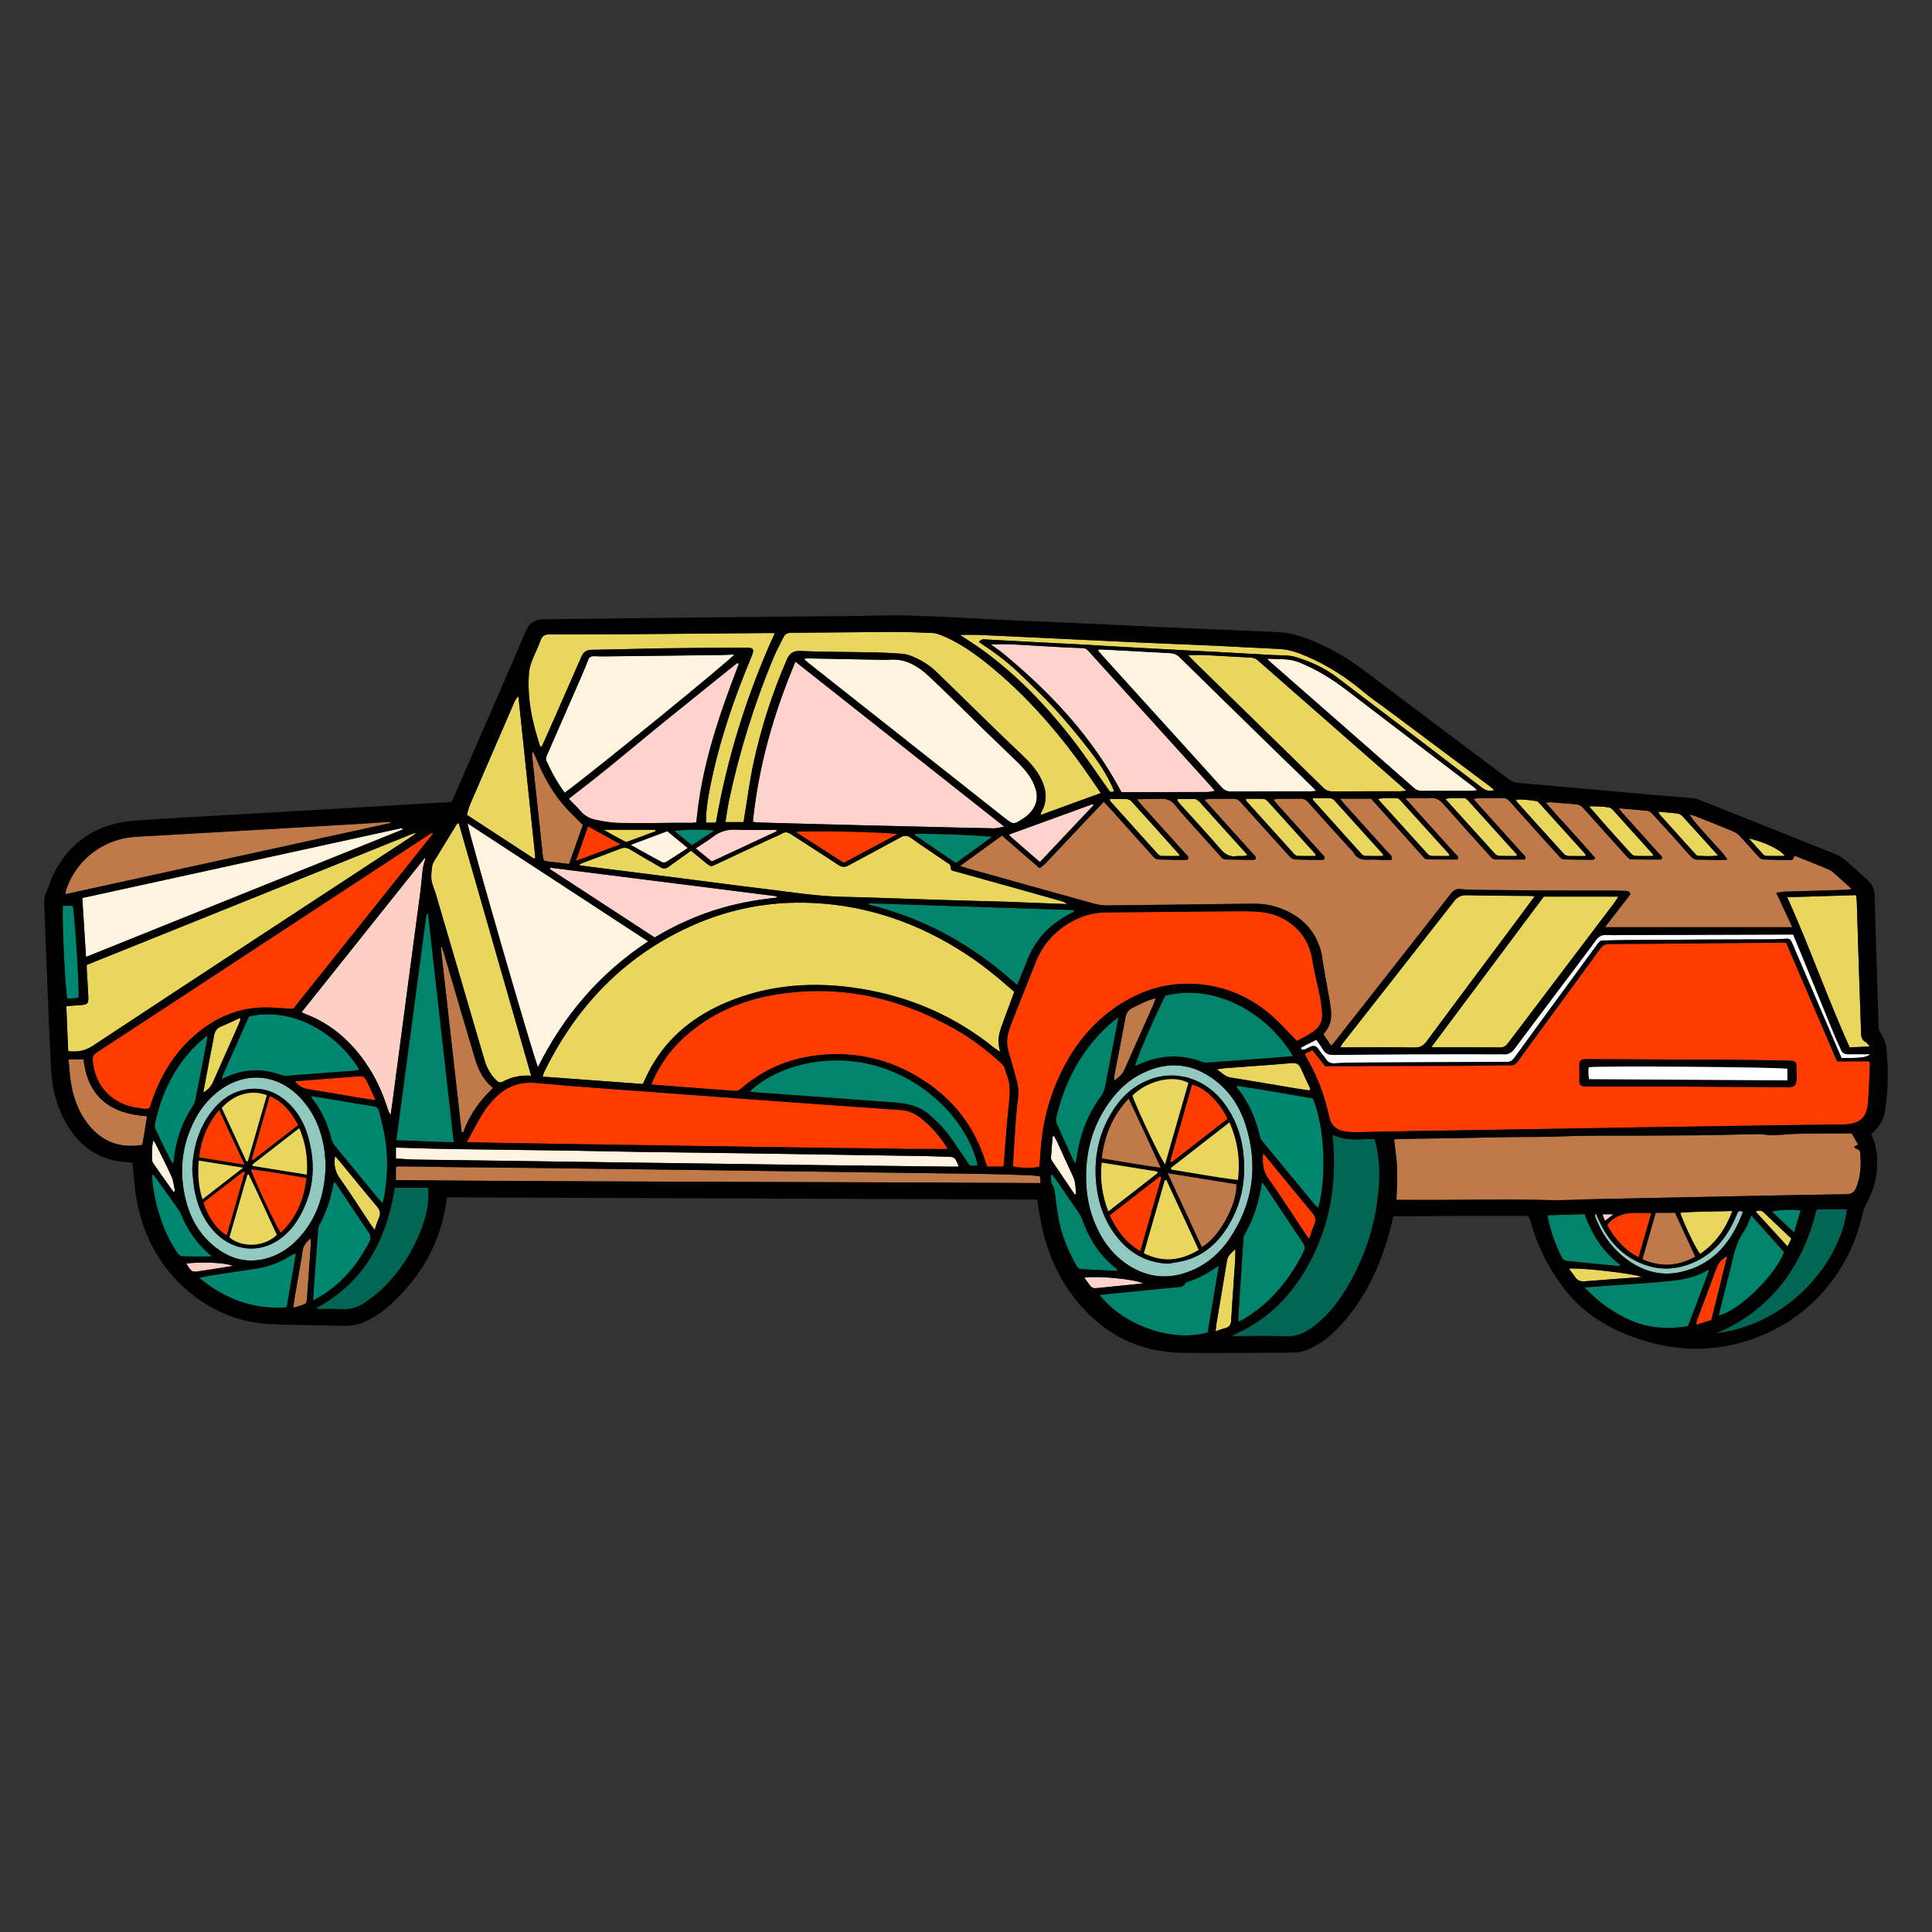 <?xml version="1.0" encoding="utf-8"?>
<!-- Generator: Adobe Illustrator 25.3.1, SVG Export Plug-In . SVG Version: 6.00 Build 0)  -->
<svg version="1.1" id="图层_1" xmlns="http://www.w3.org/2000/svg" xmlns:xlink="http://www.w3.org/1999/xlink" x="0px" y="0px"
	 viewBox="0 0 640 640" style="enable-background:new 0 0 640 640;" xml:space="preserve">
<rect x="0" y="0" width="640" height="640" fill="#333333" stroke="none"/>
<style type="text/css">
	.st0{fill:#C07948;}
	.st1{fill:#FF3B00;}
	.st2{fill:#E8D65D;}
	.st3{fill:#FED2CD;}
	.st4{fill:#FFF4DF;}
	.st5{fill:#FECFC5;}
	.st6{fill:#016654;}
	.st7{fill:#00846C;}
	.st8{fill:#008771;}
	.st9{fill:#91C9C0;}
	.st10{fill:#FFFFFF;}
</style>
<g>
	<path class="st0" d="M528.49,284.31c-5.31-6.26-10.94-12.07-16.46-18.43c0.78-0.07,1.26-0.18,1.73-0.14
		c2.73,0.21,5.45,0.45,8.18,0.67c1.03,0.08,1.82,0.47,2.54,1.28c4.79,5.4,9.63,10.75,14.47,16.1c0.33,0.37,0.79,0.88,1.2,0.88
		c3.4,0.07,6.8,0.04,10.2,0.04c0.54-0.98-0.31-1.4-0.77-1.92c-4.05-4.53-8.13-9.03-12.2-13.55c-0.33-0.37-0.61-0.78-1.17-1.5
		c3.49,0.3,6.57,0.53,9.63,0.87c0.52,0.06,1.09,0.52,1.47,0.94c4.2,4.6,8.39,9.21,12.51,13.88c0.77,0.87,1.45,1.36,2.66,1.34
		c2.27-0.05,4.55,0.1,6.83,0.14c0.8,0.01,1.6-0.08,2.86-0.15c-1.3-2.2-2.88-3.59-4.24-5.14c-1.41-1.59-2.83-3.17-4.26-4.75
		c-1.41-1.57-2.82-3.13-4-5.08c0.7,0.21,1.41,0.36,2.08,0.62c4.09,1.62,8.19,3.23,12.25,4.94c0.87,0.36,1.72,0.96,2.37,1.65
		c2.13,2.27,4.14,4.65,6.26,6.93c0.37,0.39,0.99,0.74,1.51,0.77c2.88,0.13,5.77,0.18,8.65,0.2c1.09,0.01,1.09-0.06,1.62-1.46
		c3.8,1.52,7.61,2.99,11.38,4.59c0.88,0.37,1.61,1.12,2.35,1.76c1.64,1.43,3.25,2.91,5.25,4.72c-1.19,0.13-1.9,0.25-2.61,0.27
		c-6.53,0.2-13.06,0.36-19.59,0.57c-0.86,0.03-1.71,0.23-2.81,0.38c1.82,3.91,3.5,7.51,5.31,11.41c-20.81,0-41.24,0-62.07,0
		c2.94-3.8,5.7-7.36,8.4-10.86c-0.15-1.01-0.8-1.15-1.53-1.17c-1.44-0.04-2.88-0.1-4.32-0.11c-6.84-0.02-13.68,0-20.52-0.04
		c-8.43-0.04-16.87-0.12-25.3-0.2c-1.52-0.02-3.04-0.09-4.54-0.25c-1.45-0.14-2.38,0.42-3.26,1.56
		c-5.82,7.51-11.69,14.96-17.56,22.43c-7.03,8.96-14.07,17.93-21.11,26.88c-0.23,0.29-0.5,0.54-0.95,1.02
		c-0.89-1.34-1.71-2.56-2.6-3.89c2.74-2.74,2.97-6.05,2.3-9.56c-0.07-0.37-0.07-0.76-0.14-1.13c-0.73-4.11-1.48-8.21-2.2-12.32
		c-0.24-1.34-0.3-2.72-0.64-4.04c-2-7.75-7.13-12.49-14.57-14.95c-2.69-0.89-5.49-1.21-8.31-1.17c-15.95,0.19-31.9,0.42-47.86,0.58
		c-1.49,0.01-3.04-0.18-4.48-0.58c-14.04-3.87-28.07-7.81-42.09-11.74c-0.63-0.18-1.24-0.4-2.32-0.76
		c4.79-3.48,9.25-6.71,13.86-10.06c4.1,3.56,8.14,7.06,12.45,10.81c0.49-0.38,1.25-0.83,1.83-1.45c5.65-5.95,11.27-11.92,16.9-17.89
		c0.78-0.83,1.57-1.64,2.54-2.66c1.18,1.27,2.32,2.45,3.41,3.67c4.41,4.92,8.8,9.86,13.23,14.76c0.31,0.35,0.87,0.66,1.32,0.67
		c3.11,0.11,6.22,0.13,9.33,0.17c0.2,0,0.41-0.14,0.6-0.21c0.43-1-0.4-1.41-0.86-1.92c-4.82-5.37-9.66-10.72-14.49-16.08
		c-0.44-0.49-0.84-1.01-1.56-1.89c1.87-0.04,3.34-0.11,4.81-0.09c1.96,0.03,4.15-0.37,5.82,0.36c1.6,0.7,2.69,2.6,3.95,4.01
		c4.47,4.97,8.91,9.97,13.38,14.93c0.32,0.35,0.86,0.7,1.3,0.71c3.19,0.1,6.37,0.12,9.56,0.15c0.13,0,0.27-0.12,0.42-0.19
		c0.49-0.95-0.36-1.36-0.82-1.88c-4.82-5.37-9.66-10.72-14.49-16.08c-0.45-0.5-0.88-1.02-1.51-1.75c0.69-0.14,1.15-0.3,1.61-0.31
		c2.58-0.03,5.17,0.01,7.75-0.05c1.08-0.03,1.85,0.32,2.57,1.13c5.37,6,10.76,11.98,16.17,17.94c0.42,0.46,1.04,1,1.59,1.03
		c3.11,0.15,6.22,0.15,9.33,0.18c0.2,0,0.41-0.13,0.61-0.2c0.44-1-0.4-1.41-0.86-1.92c-4.82-5.37-9.66-10.72-14.5-16.08
		c-0.45-0.5-0.87-1.02-1.49-1.76c0.71-0.13,1.18-0.29,1.64-0.3c2.43-0.03,4.87,0.04,7.29-0.04c1.09-0.04,1.82,0.32,2.53,1.12
		c4.61,5.15,9.26,10.27,13.89,15.4c0.41,0.45,0.92,0.84,1.21,1.36c1.21,2.19,3.14,2.49,5.39,2.33c1.5-0.11,3.03,0.09,4.55,0.13
		c0.89,0.02,1.79,0,2.56,0c0.61-1.2-0.24-1.62-0.7-2.13c-4.87-5.42-9.77-10.83-14.65-16.24c-0.5-0.55-0.96-1.13-1.65-1.95
		c3.6,0,6.89,0,10.33,0c5.73,6.4,11.55,12.91,17.38,19.4c0.28,0.31,0.71,0.7,1.07,0.7c3.4,0.05,6.8,0.03,10.19,0.03
		c0.53-0.99-0.32-1.41-0.78-1.92c-4.21-4.69-8.45-9.36-12.67-14.04c-1.16-1.29-2.3-2.59-3.82-4.3c1.46-0.02,2.47-0.03,3.48-0.04
		c1.52-0.01,3.06,0.14,4.56-0.04c2.04-0.25,3.35,0.62,4.63,2.08c5.16,5.88,10.41,11.68,15.65,17.48c0.32,0.36,0.84,0.75,1.27,0.76
		c3.33,0.06,6.66,0.03,10,0.03c0.57-0.95-0.26-1.38-0.73-1.9c-4.21-4.69-8.45-9.36-12.67-14.04c-1.17-1.29-2.32-2.6-3.68-4.13
		c0.71-0.11,1.18-0.25,1.65-0.25c2.66-0.02,5.32,0.02,7.98-0.03c0.97-0.02,1.65,0.24,2.34,1.02c5.49,6.19,11.05,12.33,16.6,18.47
		c0.33,0.36,0.82,0.8,1.24,0.82c3.26,0.1,6.52,0.11,9.78,0.13C527.81,284.82,527.93,284.67,528.49,284.31z"/>
	<path class="st1" d="M591.66,312.28c5.68,13.23,11.28,26.26,16.88,39.31c3.54,0,7.02,0,10.69,0c0.05,0.46,0.19,1.03,0.17,1.6
		c-0.18,4.02-0.27,8.05-0.62,12.06c-0.43,5.01-2.58,6.94-7.62,7.23c-0.15,0.01-0.3,0-0.46,0c-7.67,0.1-15.34,0.2-23.02,0.31
		c-14.13,0.2-28.26,0.41-42.39,0.63c-8.96,0.14-17.92,0.3-26.89,0.45c-9.34,0.15-18.68,0.31-28.03,0.46
		c-9.04,0.15-18.08,0.28-27.11,0.44c-4.63,0.08-9.26,0.22-13.89,0.28c-1.36,0.02-2.75-0.03-4.08-0.28
		c-2.62-0.49-4.39-2.05-4.95-4.71c-1.52-7.12-4.06-13.83-7.76-20.11c-0.11-0.19-0.16-0.41-0.32-0.86c0.77-0.37,1.55-0.75,2.51-1.21
		c1.44,1.82,2.84,3.59,4.2,5.3c4.11,0,8.13,0,12.15,0c0.76,0,1.52-0.05,2.28-0.05c10.26-0.02,20.52-0.01,30.78-0.05
		c5.39-0.02,10.79-0.21,16.18-0.16c1.44,0.01,2.03-0.76,2.7-1.68c7.36-10.05,14.72-20.1,22.07-30.15c1.66-2.27,3.35-4.51,4.96-6.82
		c0.76-1.09,1.62-1.56,3-1.56c8.97-0.01,17.93-0.12,26.9-0.19c9.65-0.08,19.3-0.16,28.95-0.23
		C589.79,312.27,590.62,312.28,591.66,312.28z M558.99,359.89c0,0.03,0,0.05,0,0.08c0.99,0,1.97-0.01,2.96,0
		c10.1,0.06,20.2,0.14,30.29,0.18c2.23,0.01,2.82-0.57,2.91-2.8c0.06-1.29,0.05-2.58,0-3.87c-0.06-1.59-0.44-1.95-2.05-2.11
		c-0.38-0.04-0.76-0.03-1.14-0.03c-6.07-0.09-12.14-0.23-18.21-0.26c-15.64-0.1-31.28-0.15-46.93-0.22c-0.53,0-1.06-0.02-1.59,0.01
		c-1.66,0.11-2.01,0.43-2.06,2.05c-0.04,1.52,0.11,3.04,0.01,4.55c-0.12,1.97,0.21,2.34,2.31,2.42c0.38,0.01,0.76,0.01,1.14,0.01
		C537.43,359.89,548.21,359.89,558.99,359.89z"/>
	<path class="st2" d="M212.94,359.09c-11.03-0.81-21.98-1.61-33.18-2.44c0.18-0.58,0.25-1,0.43-1.36
		c10.58-21.69,26.28-38.3,48.44-48.38c12.86-5.85,26.44-8.45,40.55-7.8c18.48,0.86,35.34,6.81,50.79,16.91
		c5.03,3.29,9.71,7.02,14.23,10.98c0.57,0.5,1.15,0.99,1.8,1.55c-0.32,0.87-0.58,1.56-0.83,2.26c-1.18,3.2-2.41,6.38-3.53,9.6
		c-0.86,2.47-1.27,5-0.27,8.03c-0.91-0.58-1.42-0.85-1.86-1.2c-12.98-10.51-27.78-16.99-44.21-19.68
		c-15.19-2.49-30.14-1.58-44.48,4.42c-10.65,4.46-19.36,11.31-25.13,21.53c-0.52,0.92-0.97,1.89-1.44,2.84
		C213.8,357.23,213.4,358.12,212.94,359.09z"/>
	<path class="st1" d="M429.6,344.84c-2.82-2.88-5.18-5.57-7.83-7.95c-7.13-6.38-15.5-10.12-25.05-10.88
		c-8.23-0.65-16.01,1.19-23.23,5.22c-10.05,5.6-17.1,13.98-22.06,24.2c-3.68,7.59-5.85,15.62-6.57,24.03
		c-0.2,2.33-0.34,4.67-0.51,7.02c-1.68,0.54-6.07,0.54-8.77-0.06c0.1-2.03,0.16-4.12,0.32-6.21c0.4-5.53,0.61-11.08,1.36-16.56
		c0.39-2.88-0.31-5.35-1.08-7.95c-0.77-2.62-1.44-5.27-2.2-7.89c-0.89-3.04-0.03-5.89,1.04-8.65c2.65-6.87,5.43-13.69,8.14-20.54
		c2.15-5.42,5.78-9.59,10.7-12.65c3.89-2.42,8.09-3.69,12.72-3.71c13.98-0.08,27.96-0.29,41.94-0.38c3.34-0.02,6.7-0.06,10,0.35
		c7.48,0.93,14.83,6.6,16.19,15.62c0.62,4.11,1.74,8.15,2.55,12.23c0.35,1.78,0.51,3.61,0.7,5.42c0.26,2.56-0.73,4.7-2.75,6.15
		C433.44,342.9,431.42,343.81,429.6,344.84z"/>
	<path class="st0" d="M613.39,375.47c0.83,1.43,1.46,2.52,2.11,3.65c-0.52,0.3-0.88,0.51-1.3,0.75c0.18,0.23,0.28,0.5,0.45,0.56
		c0.72,0.25,1.43,0.4,1.53,1.4c0.4,3.98,0.21,7.88-1.33,11.64c-0.63,1.55-1.67,2.11-3.34,2.13c-11.39,0.16-22.79,0.39-34.18,0.61
		c-16.1,0.32-32.2,0.65-48.31,0.99c-5.32,0.11-10.64,0.47-15.95,0.33c-16.17-0.42-32.35,0.09-48.52-0.07c-0.59-0.01-1.19,0-1.97,0
		c0.1-3.52,0.37-6.83,0.24-10.13c-0.13-3.25-0.65-6.48-1.02-9.87c0.49-0.05,1.08-0.16,1.66-0.17c6.23-0.1,12.45-0.17,18.68-0.27
		c8.96-0.14,17.92-0.43,26.88-0.41c6.21,0.02,12.4-0.41,18.6-0.41c11.39,0.01,22.77-0.02,34.16-0.12c6.91-0.06,13.82-0.3,20.73-0.39
		c1.49-0.02,2.98,0.37,4.47,0.35c2.12-0.02,4.23-0.25,6.35-0.39c0.3-0.02,0.61-0.04,0.91-0.04c2.88-0.05,5.77-0.12,8.65-0.14
		C606.39,375.45,609.87,375.47,613.39,375.47z"/>
	<path class="st1" d="M215.75,359.28c2.95-7.3,7.41-12.96,13.17-17.62c7.91-6.41,17.04-10.22,26.97-11.99
		c21.45-3.83,41.46,0.53,60.27,11.14c5.44,3.07,10.41,6.81,15.05,10.99c0.93,0.83,1.74,1.67,1.84,3c0.02,0.29,0.14,0.6,0.27,0.87
		c1.58,3.3,1.24,6.71,0.86,10.22c-0.69,6.48-1.11,13-1.64,19.5c-0.02,0.3-0.06,0.59-0.1,1.06c-1.8,0-3.57,0-5.4,0
		c-0.2-0.54-0.37-0.95-0.5-1.37c-4.17-13.48-12.76-23.28-25.12-29.83c-8.51-4.51-17.67-6.46-27.25-5.94
		c-10.77,0.59-20.47,4.15-28.68,11.32c-0.71,0.62-1.37,0.82-2.24,0.75c-6.66-0.51-13.31-1-19.97-1.5
		C220.87,359.68,218.46,359.49,215.75,359.28z"/>
	<path class="st1" d="M313.95,380.62c-4.88,0-9.42,0-13.95,0c-0.61,0-1.21-0.08-1.82-0.09c-8.66-0.11-17.31-0.19-25.97-0.31
		c-14.73-0.2-29.46-0.43-44.19-0.65c-9.79-0.15-19.59-0.3-29.38-0.45c-9.87-0.15-19.74-0.3-29.61-0.46
		c-4.25-0.07-8.5-0.17-12.75-0.26c-0.43-0.01-0.85-0.05-1.64-0.11c1.88-3.4,3.54-6.61,5.41-9.69c0.98-1.61,2.25-3.06,3.53-4.45
		c3.79-4.08,8.3-5.93,14.05-5.4c13.6,1.26,27.24,2.16,40.86,3.18c14.46,1.08,28.92,2.15,43.38,3.2c12.26,0.89,24.53,1.74,36.8,2.6
		c2.62,0.18,4.8,1.39,6.76,2.99C308.77,373.42,311.55,376.6,313.95,380.62z"/>
	<path class="st3" d="M263.5,219.19c23.14,18.28,45.94,36.29,69.17,54.65c-1.55,0.26-2.56,0.58-3.55,0.56
		c-8.66-0.17-17.31-0.39-25.97-0.6c-6.38-0.15-12.75-0.3-19.13-0.46c-5.85-0.15-11.69-0.29-17.54-0.45
		c-5.24-0.14-10.47-0.29-15.71-0.44c-0.36-0.01-0.72-0.13-1.37-0.25C251.26,253.86,256.24,236.45,263.5,219.19z"/>
	<path class="st1" d="M143.47,276.13c-15.53,19.46-31.06,38.91-46.35,58.06c-3.67-0.18-6.99-0.56-10.3-0.45
		c-8.63,0.27-16.04,3.7-22.47,9.33c-6.92,6.07-11.43,13.71-14.28,22.4c-0.16,0.5-0.33,1-0.5,1.53c-1.28,0.65-2.55,0.19-3.8,0.02
		c-8.65-1.13-14.46-7.34-15.08-15.97c-0.09-1.31,0.55-1.89,1.49-2.51c7.83-5.1,15.63-10.24,23.45-15.36
		c28.46-18.66,56.92-37.32,85.38-55.98c0.69-0.45,1.39-0.9,2.09-1.35C143.23,275.95,143.35,276.04,143.47,276.13z"/>
	<path class="st4" d="M154.87,272.74c20.09,13.13,39.82,26.03,59.85,39.11c-16.13,10.6-27.99,24.61-36.51,41.63
		C177.16,351.79,155.68,277.48,154.87,272.74z"/>
	<path class="st2" d="M22.59,348.21c-0.21-4.88-0.41-9.77-0.63-14.94c1.6-0.1,3.01-0.19,4.42-0.29c2.73-0.19,2.99-0.45,2.86-3.15
		c-0.14-2.96-0.34-5.91-0.51-8.87c-0.02-0.37,0-0.75,0-1.32c36.22-14.58,72.42-29.15,108.63-43.72c0.06,0.11,0.12,0.22,0.19,0.32
		c-0.65,0.45-1.28,0.91-1.94,1.34c-34.98,22.94-69.99,45.84-104.91,68.88C28.11,348.17,25.66,348.54,22.59,348.21z"/>
	<path class="st2" d="M246.3,272.33c-1.93,0-3.79,0-6,0c0.42-2.56,0.72-4.95,1.22-7.31c3.46-16.22,8.39-31.99,14.77-47.31
		c0.93-2.24,2.16-4.35,3.19-6.55c0.56-1.2,1.39-1.54,2.69-1.55c11.17-0.06,22.34-0.23,33.51-0.28c4.4-0.02,8.81,0.16,13.21,0.35
		c1.03,0.04,2.08,0.4,3.05,0.79c5.54,2.26,10.41,5.64,15.04,9.35c11.58,9.28,21.4,20.23,30.19,32.14c2.52,3.41,4.86,6.95,7.48,10.74
		c-6.75,2.46-13.19,4.81-19.94,7.27c0.12-0.49,0.14-0.75,0.25-0.95c2.01-3.56,1.74-7.13,0.07-10.7c-1.54-3.29-3.97-5.89-6.59-8.36
		c-3.81-3.6-7.57-7.24-11.32-10.9c-5.66-5.51-11.28-11.07-16.96-16.55c-2.32-2.24-5.06-3.88-8.03-5.11
		c-1.03-0.43-2.17-0.74-3.28-0.83c-3.02-0.24-6.06-0.39-9.09-0.46c-5.85-0.12-11.7-0.14-17.55-0.24c-2.43-0.04-4.85-0.15-7.28-0.24
		c-2.05-0.07-3.38,0.79-4.23,2.73c-4.81,11.03-8.5,22.43-11.05,34.17c-1.32,6.07-2.1,12.26-3.12,18.39
		C246.47,271.37,246.39,271.81,246.3,272.33z"/>
	<path class="st2" d="M228.9,281.82c1.83,1.48,3.41,2.77,4.99,4.05c1.64,1.33,1.6,1.25,3.53,0.34c6.03-2.86,12.1-5.66,18.15-8.48
		c1.17-0.54,2.4-0.97,3.5-1.63c1.09-0.65,1.93-0.43,2.91,0.21c5.21,3.4,10.49,6.71,15.67,10.16c1.28,0.85,2.28,0.84,3.55,0.15
		c5.67-3.09,11.38-6.09,17.03-9.2c1.27-0.7,2.2-0.81,3.48,0.1c3.88,2.79,7.89,5.4,11.84,8.11c0.64,0.44,1.49,0.69,1.41,1.84
		c-0.07,1.01,0.93,1.02,1.64,1.22c6.94,1.93,13.89,3.87,20.83,5.81c4.82,1.35,9.64,2.71,14.46,4.08c0.55,0.16,1.07,0.41,1.54,0.9
		c-6.9-0.27-13.8-0.55-20.71-0.8c-2.58-0.09-5.16-0.13-7.74-0.2c-5.84-0.17-11.69-0.33-17.53-0.52c-9.49-0.3-18.97-0.69-28.46-0.9
		c-9.14-0.21-18.13-1.73-27.17-2.8c-8.82-1.04-17.62-2.25-26.43-3.37c-11-1.4-21.99-2.77-32.99-4.17c-0.11-0.01-0.22-0.13-0.51-0.33
		c0.49-0.24,0.86-0.45,1.25-0.6c4.12-1.55,8.26-3.05,12.35-4.65c1.17-0.46,2.11-0.43,3.2,0.23c3.37,2.03,6.78,3.99,10.19,5.95
		c0.81,0.47,1.61,0.53,2.47-0.1C223.76,285.45,226.23,283.72,228.9,281.82z"/>
	<path class="st4" d="M266.64,218.12c0.8,0,1.6-0.01,2.39,0c7.82,0.15,15.63,0.31,23.45,0.45c1.36,0.02,2.72-0.13,4.08-0.07
		c4.43,0.22,7.96,2.52,11.03,5.38c5.83,5.43,11.43,11.11,17.14,16.67c3.97,3.86,7.96,7.7,11.95,11.54c2.81,2.71,5.35,5.58,6.44,9.48
		c0.89,3.19-0.01,5.83-2.29,8.08c-0.54,0.53-1.15,1-1.78,1.42c-3.29,2.16-3.35,2.17-6.47-0.29c-14.36-11.33-28.7-22.67-43.06-34.01
		c-7.21-5.69-14.41-11.38-21.62-17.08c-0.46-0.37-0.89-0.77-1.33-1.16C266.59,218.4,266.62,218.26,266.64,218.12z"/>
	<path class="st3" d="M328.18,213.43c2.59,0,4.67-0.08,6.75,0.02c4.7,0.22,9.39,0.55,14.09,0.81c3.26,0.18,6.52,0.35,9.78,0.44
		c0.89,0.03,1.36,0.52,1.88,1.08c6.22,6.87,12.45,13.73,18.67,20.59c7.09,7.82,14.17,15.65,21.26,23.48
		c0.55,0.61,1.08,1.24,1.86,2.14c-1.01,0.16-1.77,0.39-2.54,0.39c-9.35,0.03-18.7,0.03-28.04,0.03c-0.22,0-0.44-0.09-0.43-0.08
		c-9.72-18.31-23.48-32.93-39.18-45.88c-0.59-0.48-1.21-0.92-1.82-1.37C329.83,214.62,329.22,214.18,328.18,213.43z"/>
	<path class="st2" d="M508.37,296.91c-2.12,2.87-3.99,5.43-5.89,7.97c-9.98,13.37-20,26.72-29.93,40.13
		c-1.05,1.41-2.1,2.02-3.9,1.99c-7.36-0.11-14.73-0.04-22.09-0.04c-0.75,0-1.51,0-2.51,0c0.24-0.5,0.34-0.84,0.55-1.1
		c12.37-15.76,24.76-31.5,37.08-47.29c1.14-1.47,2.32-2.06,4.19-2.02c7.06,0.17,14.11,0.17,21.17,0.24
		C507.32,296.79,507.62,296.84,508.37,296.91z"/>
	<path class="st5" d="M99.93,335.27c13.62-17.06,27.16-34.03,40.7-50.99c0.1,0.04,0.19,0.09,0.29,0.13
		c-0.29,1.09-0.7,2.17-0.85,3.28c-0.35,2.63-0.5,5.28-0.85,7.91c-1.46,11.13-2.97,22.26-4.45,33.4
		c-1.59,11.96-3.15,23.92-4.74,35.88c-0.18,1.35-0.39,2.7-0.65,4.52c-0.38-0.75-0.64-1.13-0.77-1.55
		c-1.8-5.76-4.25-11.21-7.75-16.15c-5.07-7.18-11.48-12.7-19.8-15.84C100.73,335.73,100.42,335.53,99.93,335.27z"/>
	<path class="st4" d="M187.08,262.6c-2.55-3.4-4.46-7.01-6.15-10.73c-0.18-0.39-0.02-1.04,0.17-1.48
		c3.93-9.05,7.89-18.08,11.84-27.12c0.67-1.53,1.28-3.08,1.88-4.64c0.35-0.89,0.92-1.31,1.9-1.26c1.52,0.07,3.04,0.08,4.56,0.06
		c12.68-0.14,25.36-0.29,38.04-0.45c1.28-0.02,2.55-0.12,3.95-0.18C242.28,218.42,195.92,256.16,187.08,262.6z"/>
	<path class="st4" d="M363.93,215.11c2.63,0.12,5.26,0.22,7.88,0.36c5.22,0.28,10.44,0.61,15.67,0.85c1.28,0.06,2.29,0.41,3.23,1.33
		c10.34,10.16,20.72,20.29,31.1,30.42c4.29,4.19,8.6,8.36,12.9,12.54c0.37,0.36,0.71,0.74,1.3,1.37c-0.85,0.07-1.41,0.15-1.98,0.15
		c-8.73,0.01-17.47-0.01-26.2,0.04c-1.33,0.01-2.25-0.38-3.14-1.38c-7.66-8.52-15.38-16.99-23.08-25.48
		c-5.35-5.9-10.7-11.81-16.05-17.72c-0.61-0.67-1.19-1.36-1.78-2.05C363.83,215.42,363.88,215.26,363.93,215.11z"/>
	<path class="st3" d="M244.82,219.93c-6.36,17.02-11.85,34.13-14.17,52.51c-0.46,0.04-1.03,0.14-1.6,0.12
		c-8.12-0.29-16.25,0.47-24.36,0.04c-2.4-0.13-4.84-0.44-7.19-0.99c-3.04-0.53-4.32-1.95-5.24-2.98c-1.08-1.36-2.46-2.47-3.84-4.02
		c19.27-14.34,36.71-30.75,55.83-44.98C244.4,219.74,244.67,219.81,244.82,219.93z"/>
	<path class="st2" d="M474.18,346.84c12.62-16.9,24.97-33.43,37.22-49.83c8.19,0,16.23,0,24.69,0c-0.57,0.88-0.88,1.43-1.26,1.94
		c-11.78,15.56-23.57,31.1-35.33,46.67c-0.7,0.93-1.42,1.37-2.63,1.36c-7.06-0.06-14.13-0.03-21.19-0.03
		C475.34,346.94,474.98,346.9,474.18,346.84z"/>
	<path class="st6" d="M441.46,375.9c4.63,2.33,9.31,1.32,13.9,1.43c1.38,4.85,1.75,9.6,1.48,14.38
		c-0.74,13.15-4.61,25.33-11.67,36.47c-2.78,4.39-6.1,8.33-10.31,11.45c-2.69,1.99-5.5,3.21-9.04,3.05
		c-5.76-0.26-11.54-0.07-17.65-0.07c0.5-0.34,0.75-0.56,1.04-0.69c9.96-4.37,17.41-11.54,22.95-20.75
		c7.6-12.63,10.49-26.41,9.59-41.05C441.67,378.84,441.57,377.57,441.46,375.9z"/>
	<path class="st2" d="M175.95,356.34c-3.68-0.24-6.66,0.48-9.45,2.01c-1.03,0.57-1.74-0.13-2.37-0.79
		c-1.77-1.84-2.93-4.05-3.64-6.48c-3.14-10.7-6.27-21.4-9.41-32.11c-2.24-7.64-4.48-15.29-6.73-22.93c-0.45-1.51-1.18-2.98-1.4-4.52
		c-0.21-1.46,0.04-3,0.2-4.49c0.06-0.58,0.33-1.18,0.64-1.69c2.55-4.2,5.13-8.39,7.7-12.58c0.17,0.01,0.34,0.03,0.52,0.04
		C159.94,300.51,167.89,328.21,175.95,356.34z"/>
	<path class="st4" d="M133.38,274.79c-34.86,14.03-69.71,28.06-104.89,42.22c-0.42-6.66-0.82-13.02-1.23-19.53
		c35.33-7.73,70.65-15.46,105.96-23.19C133.28,274.45,133.33,274.62,133.38,274.79z"/>
	<path class="st2" d="M393.55,217c2.26,0,4.08-0.08,5.89,0.01c5,0.25,9.99,0.58,14.99,0.84c0.88,0.05,1.55,0.31,2.23,0.9
		c15.34,13.48,30.7,26.93,46.06,40.39c0.96,0.84,1.91,1.69,3.17,2.79c-0.93,0.09-1.49,0.19-2.05,0.19
		c-7.44,0.01-14.89-0.01-22.33,0.04c-1.32,0.01-2.29-0.37-3.22-1.29c-8.56-8.41-17.14-16.79-25.72-25.17
		c-5.7-5.57-11.41-11.14-17.11-16.71C394.88,218.44,394.34,217.83,393.55,217z"/>
	<path class="st2" d="M178.92,247.23c-0.52-1.71-1.08-3.42-1.55-5.14c-1.7-6.27-2.67-12.63-2.14-19.14c0.1-1.26,0.41-2.55,0.87-3.73
		c0.92-2.41,2.11-4.72,3-7.14c0.54-1.48,1.39-1.92,2.89-1.92c8.89,0.02,17.78-0.02,26.67-0.08c15.12-0.11,30.24-0.25,45.36-0.37
		c0.82-0.01,1.64,0,2.65,0c-9.2,20.21-15.72,41.04-19.52,62.81c-1.06,0-2.1,0-3.27,0c-0.04-4,0.58-7.87,1.34-11.71
		c2.92-14.72,7.71-28.86,13.48-42.69c1.38-3.29,1.2-3.62-2.37-3.59c-8.81,0.06-17.63,0.1-26.44,0.23
		c-7.97,0.12-15.94,0.39-23.92,0.5c-1.81,0.02-2.73,0.78-3.42,2.37c-3.9,8.98-7.86,17.93-11.81,26.89c-0.41,0.94-0.86,1.85-1.3,2.78
		C179.27,247.27,179.1,247.25,178.92,247.23z"/>
	<path class="st0" d="M129.34,272.64c-35.82,7.84-71.64,15.68-107.75,23.59c0.17-0.78,0.23-1.28,0.39-1.74
		c3.47-9.9,12.52-16.7,23-17.29c11.3-0.64,22.59-1.28,33.88-1.93c13.04-0.75,26.07-1.52,39.11-2.29c3.76-0.22,7.53-0.49,11.29-0.74
		C129.3,272.37,129.32,272.51,129.34,272.64z"/>
	<path class="st7" d="M428.99,350.71c-3.01,0.26-5.73,0.52-8.44,0.73c-6.79,0.53-13.59,1.05-20.38,1.54
		c-0.68,0.05-1.45,0.08-2.07-0.17c-7.7-3.06-15.19-2.44-22.54,1.22c-0.14,0.07-0.3,0.08-0.45,0.12c0.11-1.71,7.11-18.59,10.3-24.82
		C401.73,325.02,419.71,334.66,428.99,350.71z"/>
	<path class="st0" d="M344.5,389.65c0.06,0.73,0.11,1.37,0.18,2.27c-71.27-0.42-142.35-0.35-213.55-0.98c0-1.7,0-2.97,0-4.28
		c0.33-0.11,0.61-0.28,0.89-0.27c4.25,0.02,8.51,0.07,12.76,0.12c0.53,0.01,1.06,0.08,1.59,0.09c9.34,0.1,18.69,0.17,28.03,0.28
		c11.93,0.14,23.85,0.31,35.78,0.46c5.39,0.07,10.79,0.13,16.18,0.2c11.39,0.15,22.79,0.3,34.18,0.46
		c10.94,0.15,21.88,0.3,32.81,0.45c11.32,0.15,22.64,0.28,33.95,0.47c4.78,0.08,9.56,0.28,14.34,0.45
		C342.56,389.39,343.46,389.54,344.5,389.65z"/>
	<path class="st7" d="M141.8,302.81c2.83,25.08,5.65,50.17,8.51,75.54c-6.5,0.01-12.81-0.48-19.03-0.61
		c3.35-25.07,6.67-49.98,10-74.88C141.45,302.84,141.63,302.82,141.8,302.81z"/>
	<path class="st4" d="M419.8,218.2c3.84,0.22,7.21-0.14,10.45,1.15c5.68,2.27,10.83,5.4,15.67,9.12c13.96,10.73,28,21.37,42,32.04
		c0.41,0.31,0.78,0.68,1.44,1.25c-0.81,0.1-1.29,0.21-1.77,0.21c-5.47,0.01-10.94-0.01-16.4,0.02c-1.04,0.01-1.9-0.2-2.7-0.9
		c-15.91-13.97-31.84-27.92-47.76-41.88C420.51,219.05,420.35,218.83,419.8,218.2z"/>
	<path class="st7" d="M323.86,386.03c-0.29,0.05-0.59,0.13-0.88,0.14c-0.6,0.02-1.21,0.01-1.67,0.01c-2.1-3.07-4.11-6-6.11-8.93
		c-2.07-3.03-4.61-5.62-7.39-8.01c-3.42-2.93-7.5-3.75-11.82-4.05c-7.94-0.55-15.88-1.18-23.82-1.76
		c-7.41-0.54-14.83-1.06-22.24-1.59c-0.5-0.04-1-0.16-1.6-0.25c8.94-8.55,26.73-13.52,43.75-7.95
		C309.52,359.34,321.28,373.85,323.86,386.03z"/>
	<path class="st2" d="M592.06,297.22c7.73-0.24,15.14-0.47,22.74-0.71c0.11,0.75,0.27,1.39,0.29,2.04
		c0.25,7.74,0.46,15.47,0.72,23.21c0.23,6.9,0.5,13.8,0.72,20.7c0.04,1.24,0.39,2.19,1.57,2.78c0.39,0.19,0.64,0.69,1.28,1.42
		c-2.49,0.11-4.49,0.2-6.65,0.3C605.36,330.64,599.48,313.76,592.06,297.22z"/>
	<path class="st7" d="M287.9,299.23c22.61,0.75,45.21,1.49,67.82,2.24c0.04,0.13,0.07,0.25,0.11,0.38
		c-0.39,0.26-0.76,0.56-1.17,0.77c-6.86,3.46-11.81,8.66-14.53,15.91c-0.96,2.55-2.05,5.05-3.17,7.79
		c-14.29-12.99-30.49-22.12-49.19-26.66C287.8,299.52,287.85,299.38,287.9,299.23z"/>
	<path class="st3" d="M182.34,287.43c24.96,3.16,49.93,6.32,74.89,9.47c0.02,0.15,0.04,0.31,0.05,0.46
		c-7.15,0.73-14.17,2.05-20.99,4.28c-6.8,2.22-13.25,5.21-19.43,8.91c-11.62-7.58-23.16-15.12-34.71-22.65
		C182.22,287.74,182.28,287.58,182.34,287.43z"/>
	<path class="st4" d="M317.61,386.46c-1.1,0-1.92,0.01-2.73,0c-14.43-0.17-28.87-0.33-43.3-0.51c-10.86-0.14-21.72-0.3-32.58-0.45
		c-11.47-0.16-22.94-0.3-34.41-0.46c-10.86-0.15-21.72-0.3-32.58-0.45c-11.39-0.16-22.79-0.29-34.18-0.47
		c-2.18-0.03-4.36-0.23-6.67-0.36c0-1.21,0-2.3,0-3.62c3.92,0.12,7.77,0.24,11.62,0.34c3.34,0.08,6.68,0.15,10.02,0.19
		c11.92,0.16,23.85,0.3,35.77,0.47c7.75,0.12,15.49,0.32,23.24,0.43c11.85,0.18,23.7,0.31,35.55,0.47
		c9.57,0.14,19.14,0.3,28.71,0.45c10.1,0.16,20.2,0.3,30.3,0.46c2.35,0.04,4.7,0.16,7.06,0.21
		C316.32,383.24,316.32,383.23,317.61,386.46z"/>
	<path class="st8" d="M73.44,357.31c0.17-0.54,0.23-0.83,0.35-1.1c2.89-6.51,5.79-13.02,8.66-19.47c13.2-3.3,28.52,4.39,36.6,17.6
		c-0.53,0.12-0.99,0.28-1.46,0.31c-7.5,0.58-14.99,1.15-22.49,1.69c-0.58,0.04-1.23,0.04-1.76-0.16
		c-6.55-2.47-12.94-2.11-19.19,0.98C74.03,357.23,73.87,357.23,73.44,357.31z"/>
	<path class="st9" d="M107.9,385.7c-0.29,10.36-3.14,18.85-10.13,25.64c-2.88,2.8-6.28,4.79-10.21,5.7
		c-6.6,1.53-12.3-0.44-17.28-4.76c-4.63-4.02-7.41-9.21-8.82-15.09c-2.19-9.11-1.26-17.93,3.09-26.29c1.8-3.47,4.19-6.49,7.24-8.98
		c9.02-7.35,20.31-6.48,28.09,2.17c4.02,4.47,6.35,9.77,7.38,15.63C107.65,381.97,107.75,384.25,107.9,385.7z M63.69,387.59
		c0.24,2.25,0.34,4.53,0.76,6.75c1.03,5.39,3.16,10.29,7.11,14.23c6.28,6.28,15.45,6.74,22.25,1.03c1.61-1.35,3.12-2.94,4.26-4.69
		c5.9-9.01,6.91-18.75,3.81-28.96c-1.37-4.52-3.74-8.46-7.43-11.5c-3.85-3.16-8.24-4.42-13.18-3.5c-4.64,0.86-8.22,3.43-11.05,7.09
		C65.77,373.78,63.91,380.38,63.69,387.59z"/>
	<path class="st9" d="M359.79,389.56c0.01-9.24,2.61-17.65,8.15-25.09c2.76-3.7,6.12-6.76,10.27-8.84
		c8.76-4.38,17.05-3.49,24.71,2.56c4.65,3.68,7.78,8.53,9.59,14.13c4.38,13.49,2.71,26.23-5.22,38.02
		c-3.15,4.68-7.32,8.33-12.58,10.54c-7.59,3.19-14.85,2.45-21.62-2.24c-5.31-3.67-8.69-8.82-10.93-14.79
		C360.44,399.24,359.76,394.46,359.79,389.56z M387,418.62c2.14-0.43,4.35-0.65,6.42-1.31c5.84-1.86,10.09-5.79,13.25-10.9
		c4.28-6.92,5.95-14.48,5.37-22.6c-0.47-6.59-2.41-12.63-6.28-18c-6.22-8.62-16.5-11.78-25.74-7.87c-5.3,2.24-9.18,6.11-12.04,11.03
		c-3.87,6.66-5.48,13.84-4.98,21.56c0.42,6.44,2.15,12.4,5.84,17.69C373.21,414.46,379.05,418.27,387,418.62z"/>
	<path class="st2" d="M176.84,284.41c-7.35-4.8-14.7-9.6-22.2-14.5c0.37-1.2,0.62-2.38,1.09-3.46c4.89-11.35,9.81-22.68,14.72-34.02
		c0.26-0.6,0.58-1.18,1.28-1.73c1.87,17.83,3.74,35.67,5.61,53.5C177.18,284.28,177.01,284.34,176.84,284.41z"/>
	<path class="st8" d="M434.93,363.87c3.72,9.12,4.72,25.28,1.78,36.19c-0.38-0.29-0.78-0.47-1.03-0.78
		c-5.91-7.14-11.81-14.29-17.68-21.46c-0.32-0.39-0.53-0.91-0.64-1.41c-1.35-5.86-3.71-11.23-7.45-15.97
		c-0.08-0.1-0.07-0.28-0.19-0.76C418.26,360.95,426.62,362.48,434.93,363.87z"/>
	<path class="st7" d="M418.05,391.59c0.61,0.77,0.9,1.1,1.14,1.46c4.13,6.2,8.23,12.41,12.39,18.59c0.65,0.97,0.89,1.78,0.33,2.91
		c-4.5,9.02-10.58,16.65-19.24,22.02c-0.69,0.43-1.42,0.77-2.43,1.31c0-0.93-0.03-1.51,0-2.08c0.54-8.49,1.1-16.98,1.66-25.46
		c0.03-0.44,0.11-0.92,0.33-1.29C415.27,403.79,417.08,398.11,418.05,391.59z"/>
	<path class="st6" d="M105.08,433.13c15.78-8.55,23.01-22.62,25.7-39.68c3.68,0,7.35,0,11.07,0c0.33,4.24-0.35,8.09-1.62,11.84
		c-2.88,8.49-7.52,15.88-14.03,22.04c-1.59,1.5-3.4,2.79-5.19,4.06c-2.35,1.67-4.94,2.5-7.91,2.3c-2.63-0.18-5.28-0.04-7.92-0.04
		C105.15,433.47,105.11,433.3,105.08,433.13z"/>
	<path class="st7" d="M403.76,419.34c-1.27,7.62-2.49,14.9-3.69,22.1c-12.33,3.33-28.03-2.61-35.8-12.45
		c1.3-0.15,2.48-0.31,3.67-0.42c7.32-0.72,14.65-1.43,21.97-2.15c1.04-0.1,2.13-0.06,2.71-1.28c0.16-0.32,0.74-0.5,1.16-0.63
		c3.15-0.98,6.01-2.51,8.67-4.43C402.74,419.86,403.08,419.72,403.76,419.34z"/>
	<path class="st2" d="M495.03,261.72c-1.85,0.53-2.99,0.09-4.17-0.82c-15.99-12.23-31.98-24.45-48.05-36.58
		c-4.08-3.08-8.77-5.21-13.64-6.67c-2.34-0.7-4.96-0.49-7.46-0.64c-5.14-0.31-10.28-0.59-15.42-0.87
		c-4.32-0.23-8.64-0.44-12.96-0.67c-5.83-0.31-11.67-0.61-17.5-0.94c-6.51-0.37-13.03-0.77-19.54-1.13
		c-4.55-0.25-9.1-0.45-13.64-0.69c-5.15-0.27-10.3-0.58-15.46-0.83c-0.92-0.05-1.97-0.45-2.92,0.8c4.7,3.1,9.23,6.37,13.25,10.24
		c4.05,3.9,8.13,7.78,11.92,11.92c3.8,4.14,7.37,8.49,10.84,12.91c3.47,4.4,6.61,9.05,8.79,14.29c-1.2,0.78-1.53,0.03-2.04-0.69
		c-4.08-5.76-8-11.66-12.36-17.2c-8.34-10.61-17.65-20.3-28.56-28.34c-2.54-1.87-5.22-3.55-8.1-5.49c2.21,0,4.13-0.07,6.05,0.01
		c5.92,0.25,11.84,0.55,17.76,0.83c11.46,0.55,22.92,1.11,34.38,1.63c8.73,0.4,17.46,0.73,26.19,1.13
		c7.13,0.33,14.26,0.74,21.4,1.07c3.18,0.15,6.1,1.17,8.97,2.4c6.97,2.99,13.26,7.02,19.06,11.91c2.49,2.1,5.22,3.92,7.84,5.87
		c11.2,8.37,22.4,16.74,33.59,25.11C493.77,260.66,494.27,261.1,495.03,261.72z"/>
	<path class="st8" d="M126.68,398.58c-0.77-0.88-1.32-1.48-1.83-2.11c-4.67-5.68-9.35-11.36-13.99-17.06
		c-0.46-0.56-0.84-1.26-1.01-1.96c-1.21-5.01-3.27-9.6-6.48-13.65c-0.08-0.1-0.08-0.27-0.21-0.72c1.49,0.24,2.85,0.45,4.22,0.68
		c5.45,0.92,10.9,1.88,16.37,2.73c1.08,0.17,1.63,0.59,1.85,1.61c0.66,3.03,1.53,6.03,2.01,9.08c1.03,6.57,0.78,13.14-0.42,19.68
		C127.09,397.31,126.93,397.73,126.68,398.58z"/>
	<path class="st7" d="M559.17,439.33c-6.59,1.06-12.9,0.71-18.9-1.89c-5.73-2.48-10.71-6.1-15.39-10.97
		c3.12-0.24,5.74-0.44,8.35-0.63c5.45-0.38,10.9-0.66,16.34-1.16c5.57-0.51,11.21-0.86,16.16-4.02c0.12,0.11,0.24,0.23,0.36,0.34
		C563.79,427.11,561.48,433.22,559.17,439.33z"/>
	<path class="st10" d="M430.94,347.02c1.65-0.84,3.3-1.68,5.12-2.61c0.74,1.08,1.5,2.02,2.07,3.06c0.84,1.52,2.05,2.01,3.75,1.99
		c8.35-0.13,16.71-0.19,25.07-0.22c9.8-0.03,19.6-0.01,29.41-0.01c0.53,0,1.07-0.04,1.6,0.01c1.69,0.15,2.83-0.56,3.84-1.92
		c4.42-5.99,8.93-11.91,13.4-17.86c4.52-6.01,9.07-12,13.53-18.06c0.91-1.24,1.89-1.75,3.42-1.68c2.43,0.11,4.86,0.02,7.29,0.01
		c17.32-0.05,34.65-0.11,51.97-0.16c0.83,0,1.66,0,2.61,0c0.78,1.87,1.55,3.67,2.29,5.48c3.94,9.62,7.87,19.25,11.82,28.86
		c0.52,1.26,1.18,2.47,1.69,3.73c0.46,1.16,1.27,1.62,2.47,1.59c1.6-0.03,3.19-0.02,4.79-0.02c0.73,0,1.47,0,2.5,0
		c-1.28,1.12-3.16,1.33-9.55,1.25c-1.56-3.61-3.15-7.28-4.73-10.96c-3.83-8.93-7.65-17.86-11.48-26.78
		c-0.77-1.8-0.95-1.86-2.92-1.71c-1.59,0.12-3.18,0.17-4.77,0.17c-6.69,0.03-13.37,0.01-20.06,0.05
		c-9.19,0.04-18.38,0.11-27.58,0.18c-2.5,0.02-5,0.14-7.5,0.13c-0.93,0-1.33,0.59-1.78,1.2c-3,4.11-6.02,8.21-9.02,12.31
		c-6.19,8.46-12.39,16.9-18.54,25.39c-0.71,0.97-1.45,1.39-2.65,1.35c-2.05-0.08-4.1,0-6.15,0.01c-14.59,0.06-29.17,0.11-43.76,0.19
		c-2.35,0.01-4.7,0.12-7.05,0.25c-1.17,0.06-2.02-0.28-2.7-1.28c-0.8-1.19-1.8-2.26-2.61-3.45c-0.74-1.08-1.54-1.27-2.71-0.72
		c-0.88,0.42-1.77,1.07-2.81,0.91C431.1,347.47,431.02,347.25,430.94,347.02z"/>
	<path class="st8" d="M103.7,430.84c0.14-2.24,0.24-3.89,0.36-5.53c0.43-5.9,0.85-11.79,1.31-17.69c0.06-0.73,0.22-1.52,0.57-2.15
		c2.2-3.95,3.55-8.19,4.38-12.61c0.07-0.37,0.16-0.74,0.25-1.1c0.01-0.04,0.1-0.07,0.29-0.18c0.34,0.45,0.72,0.89,1.04,1.37
		c3.36,5.05,6.67,10.13,10.11,15.13c0.85,1.23,0.92,2.19,0.24,3.51c-3.62,7-8.46,12.92-15.12,17.25
		C106.2,429.45,105.2,429.97,103.7,430.84z"/>
	<path class="st7" d="M371.34,335.88c-0.77,3.8-1.43,7.03-2.09,10.27c-0.98,4.79-1.97,9.58-2.91,14.38c-0.29,1.5-0.87,2.8-1.83,4.05
		c-4.72,6.52-3.5,14.26-7.77,21.72c-0.09,0.63,0,0-0.26,1.15c-0.65-1.2-1.58-1.2-1.93-1.93c-1.88-3.92-2.91-7.87-4.73-11.82
		c-0.29-0.63-1.24-1.24-1.08-1.88c3.47-13.91,9.2-25.59,20.95-34.85C370.01,336.71,370.38,336.5,371.34,335.88z"/>
	<path class="st6" d="M568.6,441.66c18.44-7.99,28.54-22.25,33.19-41.03c3.39,0,6.71,0,10.03,0
		C609.83,417.49,593.37,438.53,568.6,441.66z"/>
	<path class="st7" d="M580.16,402.63c3.77,4.23,7.34,8.22,10.84,12.14c-2.98,7.84-15.12,19.63-21.66,21
		c0.92-3.73,1.82-7.38,2.73-11.03c0.51-2.06,1.11-4.1,1.57-6.17c0.85-3.85,1.85-7.61,4.18-10.93
		C578.76,406.31,579.24,404.65,580.16,402.63z"/>
	<path class="st0" d="M48.73,369.78c-0.54,3.29-1.05,6.33-1.57,9.47c-7.6,1.27-13.66-1.15-18.25-7.19
		c-3.16-4.15-4.74-8.96-5.52-14.04c-0.35-2.29-0.45-4.63-0.68-7.1c1.84,0,3.33,0,4.97,0C29.04,363.41,36.68,368.99,48.73,369.78z"/>
	<path class="st0" d="M146.37,313.77c0.24,0.69,0.51,1.37,0.71,2.07c3.44,11.71,6.83,23.43,10.35,35.12
		c1.08,3.58,2.75,6.91,5.91,9.46c-4.44,4.14-7.84,8.97-9.91,14.7c-0.17-0.02-0.33-0.05-0.5-0.07c-2.3-20.4-4.6-40.8-6.91-61.2
		C146.14,313.83,146.26,313.8,146.37,313.77z"/>
	<path class="st8" d="M98.01,415.34c-1.01,5.87-2.02,11.74-3.05,17.75c-10.92,0.73-20.31-2.63-28.95-9.79
		c1.21-0.26,2.04-0.48,2.88-0.61c4.94-0.76,9.88-1.57,14.84-2.23c4.73-0.63,9.09-2.21,13.08-4.81c0.25-0.16,0.53-0.27,0.8-0.39
		C97.66,415.23,97.74,415.28,98.01,415.34z"/>
	<path class="st8" d="M68.71,342.97c-0.16,1.25-0.21,1.98-0.34,2.7c-1.16,6.04-2.32,12.08-3.54,18.11c-0.19,0.95-0.48,1.95-1,2.74
		c-3.67,5.5-5.67,11.55-6.29,18.09c-0.02,0.2-0.11,0.39-0.23,0.8c-0.29-0.33-0.51-0.51-0.63-0.75c-1.72-3.47-3.45-6.93-5.11-10.43
		c-0.27-0.56-0.37-1.33-0.24-1.94c2.15-10.11,6.47-19.09,13.97-26.37C66.26,344.99,67.32,344.17,68.71,342.97z"/>
	<path class="st0" d="M188.52,286.2c-2.63-0.31-5.1-0.59-7.56-0.9c-1-0.13-1.05-0.93-1.13-1.7c-0.28-2.64-0.56-5.28-0.84-7.91
		c-0.91-8.52-1.83-17.03-2.74-25.55c-0.04-0.37-0.04-0.74,0.2-1.21c0.24,0.41,0.52,0.8,0.7,1.23c2.42,5.92,5.26,11.61,9.48,16.49
		c1.92,2.22,4.08,4.23,6.43,6.64C191.66,277.26,190.11,281.65,188.52,286.2z"/>
	<path class="st7" d="M536.45,419.42c-3.62-0.35-7.24-0.69-10.86-1.05c-2.11-0.21-4.22-0.47-6.34-0.66
		c-0.81-0.07-1.41-0.31-1.82-1.09c-2.25-4.34-3.83-8.89-4.81-14.04c4.13-0.13,8.09-0.26,12.32-0.39
		c2.33,6.72,6.08,12.48,11.82,16.83C536.65,419.15,536.55,419.28,536.45,419.42z"/>
	<path class="st7" d="M369.98,421.02c-3.92-0.2-7.83-0.43-11.75-0.6c-1.15-0.05-1.48-0.92-1.92-1.69
		c-2.98-5.17-4.97-10.71-5.92-16.61c-0.3-1.87-0.55-3.75-0.76-5.63c-0.16-1.43-0.28-2.78-1.09-4.1c-0.52-0.84-0.35-2.1-0.5-3.17
		c0.15-0.05,0.31-0.1,0.46-0.16c0.4,0.5,0.84,0.98,1.2,1.5c2.45,3.56,4.9,7.12,7.33,10.69c0.51,0.75,1.05,1.52,1.34,2.36
		c2.35,6.73,6.03,12.54,11.78,16.93C370.09,420.71,370.03,420.87,369.98,421.02z"/>
	<path class="st0" d="M548.47,401.75c2.22,0,4.17,0,6.4,0c2.19,4.74,4.43,9.6,6.73,14.56c-5.83,3.14-11.49,3.53-17.53,0.85
		C545.55,411.98,546.98,406.97,548.47,401.75z"/>
	<path class="st3" d="M344.48,285.56c-3.32-2.87-6.42-5.55-9.51-8.24c-0.22-0.19-0.37-0.44-0.73-0.87
		c9.37-3.41,18.56-6.75,27.76-10.09c0.08,0.13,0.16,0.25,0.24,0.38C356.37,272.96,350.51,279.18,344.48,285.56z"/>
	<path class="st1" d="M297.29,276.32c-6.13,3.28-11.86,6.35-17.78,9.52c-5.21-3.35-10.46-6.73-15.87-10.21
		C265.57,275.03,294.65,275.6,297.29,276.32z"/>
	<path class="st8" d="M70.22,416.21c-3.31,0-6.62,0.06-9.93-0.06c-0.58-0.02-1.29-0.71-1.66-1.27c-3.07-4.58-5.14-9.6-6.54-14.91
		c-0.93-3.52-1.57-7.08-1.79-11.11c0.6,0.58,1,0.87,1.28,1.25c2.48,3.45,4.93,6.91,7.38,10.38c0.35,0.49,0.7,1,0.92,1.56
		C62.13,407.58,65.42,412.31,70.22,416.21z"/>
	<path class="st2" d="M433.71,361.22c-1.48-0.22-2.96-0.43-4.44-0.67c-7.26-1.22-14.51-2.48-21.78-3.64
		c-1.74-0.28-2.66-1.57-4.44-2.67c1.3-0.19,2.01-0.34,2.74-0.4c7.34-0.55,14.69-1.02,22.02-1.67c1.67-0.15,2.53,0.36,3.15,1.8
		c0.99,2.28,2.08,4.52,3.13,6.78C433.96,360.91,433.84,361.06,433.71,361.22z"/>
	<path class="st2" d="M573.89,401.16c-2.32,6.05-5.62,10.79-10.69,14.21c-1.19-1.2-5.32-9.71-6.61-13.64
		C562.27,401.25,567.91,401.37,573.89,401.16z"/>
	<path class="st2" d="M412.66,264.62c2.1,0,4.05-0.05,5.99,0.04c0.45,0.02,0.98,0.42,1.31,0.78c5.26,5.79,10.49,11.6,15.72,17.41
		c0.09,0.1,0.09,0.26,0.23,0.7c-2.09,0-4.09,0.03-6.09-0.03c-0.39-0.01-0.85-0.33-1.13-0.64c-5.25-5.79-10.48-11.61-15.71-17.43
		C412.85,265.32,412.83,265.08,412.66,264.62z"/>
	<path class="st2" d="M479.98,283.56c-1.88,0-3.76,0.04-5.63-0.03c-0.47-0.02-1.06-0.25-1.37-0.6c-5.46-6-10.89-12.03-16.53-18.28
		c2.34-0.46,4.42-0.22,6.48-0.19c0.31,0.01,0.68,0.33,0.92,0.59c5.45,6.01,10.89,12.02,16.33,18.04
		C480.11,283.26,480.05,283.41,479.98,283.56z"/>
	<path class="st2" d="M502.33,283.56c-1.88,0-3.76,0.04-5.64-0.03c-0.47-0.02-1.06-0.26-1.37-0.6c-5.46-6-10.89-12.03-16.53-18.28
		c2.34-0.46,4.42-0.23,6.49-0.19c0.31,0.01,0.67,0.33,0.92,0.6c5.45,6.01,10.89,12.03,16.33,18.05
		C502.46,283.26,502.39,283.41,502.33,283.56z"/>
	<path class="st2" d="M458.18,283.55c-2.05,0-4.06,0.04-6.07-0.03c-0.38-0.01-0.83-0.35-1.11-0.67
		c-5.34-5.91-10.67-11.84-15.99-17.77c-0.08-0.09-0.06-0.26-0.14-0.66c1.98,0,3.91-0.04,5.84,0.03c0.45,0.02,1,0.36,1.32,0.71
		c5.36,5.89,10.69,11.81,16.02,17.74C458.13,282.99,458.11,283.17,458.18,283.55z"/>
	<path class="st3" d="M257.3,275.37c-7.13,3.32-14.27,6.63-21.51,10c-1.74-1.41-3.43-2.79-5.35-4.35c2.02-1.34,3.98-2.46,5.74-3.84
		c2.33-1.82,4.84-2.49,7.8-2.35c4.39,0.21,8.79,0.05,13.19,0.05C257.22,275.05,257.26,275.21,257.3,275.37z"/>
	<path class="st1" d="M418.42,381.97c1.32,1.6,2.27,2.77,3.23,3.94c4.34,5.27,8.63,10.58,13.04,15.8c1.07,1.26,1.35,2.39,0.71,3.9
		c-0.62,1.45-1.06,2.98-1.72,4.87c-0.65-0.92-1.09-1.5-1.49-2.1c-3.99-6-7.85-12.1-12.03-17.96
		C418.36,387.9,418.12,385.37,418.42,381.97z"/>
	<path class="st2" d="M367.62,264.68c1.99,0,3.81-0.06,5.62,0.03c0.54,0.03,1.2,0.33,1.57,0.73c5.3,5.85,10.57,11.74,15.84,17.62
		c0.03,0.04,0,0.13,0,0.49c-1.99,0-4,0.03-6-0.03c-0.38-0.01-0.84-0.34-1.12-0.65c-5.25-5.8-10.48-11.62-15.7-17.44
		C367.74,265.35,367.75,265.17,367.62,264.68z"/>
	<path class="st2" d="M390.13,264.68c1.94,0,3.88-0.05,5.81,0.04c0.45,0.02,0.89,0.49,1.31,0.8c0.24,0.18,0.42,0.44,0.62,0.67
		c5.08,5.63,10.16,11.26,15.37,17.04c-1.25,0.64-2.46,0.2-3.58,0.37c-2.23,0.33-3.77-0.52-5.26-2.24
		c-4.36-5.06-8.91-9.95-13.38-14.9c-0.35-0.39-0.66-0.82-0.99-1.23C390.05,265.03,390.09,264.86,390.13,264.68z"/>
	<path class="st0" d="M382.84,330.69c-0.32,0.9-0.51,1.52-0.77,2.11c-3.17,7.13-6.39,14.24-9.51,21.39
		c-0.71,1.62-1.83,2.68-3.51,3.81c0.06-0.88,0.04-1.45,0.15-1.99c1.21-6.32,2.48-12.64,3.64-18.97c0.27-1.47,0.89-2.46,2.25-3.13
		C377.5,332.72,379.85,331.39,382.84,330.69z"/>
	<path class="st2" d="M525.39,283.57c-2.11,0-3.93,0.05-5.74-0.03c-0.54-0.02-1.22-0.27-1.57-0.66c-5.2-5.71-10.36-11.46-15.53-17.2
		c-0.13-0.15-0.18-0.38-0.36-0.78c2.38-0.25,4.58,0.19,6.78,0.46c0.38,0.05,0.75,0.48,1.05,0.8c4.98,5.5,9.95,11.01,14.92,16.52
		C525.08,282.84,525.14,283.06,525.39,283.57z"/>
	<path class="st1" d="M547.01,401.85c-1.43,5-2.78,9.7-4.2,14.67c-4.81-2.54-7.97-6.23-10.37-10.61c0.13-0.25,0.18-0.4,0.27-0.51
		C536.51,400.97,541.64,401.81,547.01,401.85z"/>
	<path class="st8" d="M20.81,300.06c1.18,0,2.22,0,3.26,0c0.63,1.64,2.29,27.49,1.93,30.47c-1.21,0.11-2.46,0.22-3.66,0.33
		C21.66,329.01,20.52,305.55,20.81,300.06z"/>
	<path class="st7" d="M328.68,277.18c-3.95,2.87-7.91,5.74-12.01,8.72c-4.54-3.09-9.08-6.18-13.62-9.26
		c0.04-0.16,0.08-0.31,0.12-0.47C311.63,276.23,320.08,276.49,328.68,277.18z"/>
	<path class="st1" d="M97.69,358.21c3.26-0.27,6.2-0.52,9.14-0.75c3.71-0.29,7.42-0.55,11.13-0.86c2.6-0.22,2.63-0.25,3.82,2.15
		c0.86,1.74,1.63,3.53,2.62,5.7c-1.85-0.27-3.26-0.44-4.66-0.67c-5.84-0.98-11.67-2.05-17.52-2.94
		C100.47,360.56,99.09,359.89,97.69,358.21z"/>
	<path class="st2" d="M547.72,283.56c-2.13,0-4.01,0.04-5.88-0.03c-0.47-0.02-1.06-0.26-1.37-0.6c-4.74-5.19-9.43-10.42-14.07-15.86
		c2.31,0.09,4.59-0.02,6.83,0.48c0.4,0.09,0.79,0.45,1.08,0.77c4.37,4.82,8.73,9.66,13.08,14.5
		C547.48,282.92,547.51,283.08,547.72,283.56z"/>
	<path class="st2" d="M67.32,361.92c0.78-4.13,1.48-7.83,2.19-11.54c0.45-2.38,0.98-4.75,1.36-7.14c0.24-1.55,0.91-2.61,2.41-3.22
		c2.07-0.85,4.08-1.83,6.12-2.75c0.1,0.12,0.2,0.24,0.3,0.36c-0.22,0.6-0.42,1.21-0.68,1.8c-2.8,6.3-5.63,12.58-8.39,18.89
		C69.99,359.76,69.11,360.88,67.32,361.92z"/>
	<path class="st2" d="M549.29,268.9c2.38,0.21,4.42,0.33,6.44,0.59c0.54,0.07,1.17,0.41,1.54,0.82c3.89,4.24,7.74,8.52,11.88,13.11
		c-2.46,0.31-4.6,0.17-6.73,0.06c-0.36-0.02-0.73-0.48-1.03-0.81c-3.87-4.27-7.72-8.55-11.57-12.84
		C549.69,269.67,549.61,269.46,549.29,268.9z"/>
	<path class="st4" d="M221.45,274.58c2.57,2.02,5.04,3.96,7.76,6.09c-2.85,1.78-5.43,3.43-8.07,4.99c-0.43,0.26-1.24,0.37-1.66,0.15
		c-3.82-1.94-7.59-3.97-11.94-6.27C212.53,277.76,216.96,276.18,221.45,274.58z"/>
	<path class="st2" d="M110.99,382.98c0.67,0.75,1.13,1.23,1.55,1.73c4.09,4.97,8.14,9.99,12.3,14.9c1.07,1.27,1.36,2.39,0.68,3.89
		c-0.52,1.15-0.87,2.38-1.42,3.92c-0.65-0.91-1.09-1.49-1.49-2.1c-3.32-4.98-6.53-10.04-9.98-14.92
		C111.06,388.2,110.49,385.98,110.99,382.98z"/>
	<path class="st2" d="M402.68,441c0.13-1.14,0.19-1.95,0.33-2.75c1.15-6.89,2.35-13.76,3.45-20.66c0.27-1.68,1.44-2.49,2.74-3.8
		c0,1.44,0.06,2.47-0.01,3.49c-0.44,6.66-0.96,13.32-1.33,19.99c-0.09,1.54-0.61,2.38-2.09,2.73
		C404.83,440.22,403.93,440.59,402.68,441z"/>
	<path class="st9" d="M528.66,402.04c0.43,0.92,0.78,1.69,1.13,2.46c2.5,5.46,6.13,9.94,11.46,12.86
		c6.33,3.47,12.91,3.76,19.51,0.96c6.78-2.88,11.16-8.17,14.07-14.79c0.24-0.56,0.48-1.11,0.71-1.68c0.36-0.89,0.98-0.77,1.84-0.4
		c-3.74,9.93-9.74,17.52-20.62,19.93c-7.16,1.59-13.5-0.6-19.08-5.13c-4.28-3.48-7.23-7.95-9.22-13.06c-0.08-0.2-0.1-0.43-0.13-0.66
		C528.32,402.47,528.41,402.41,528.66,402.04z"/>
	<path class="st1" d="M194.8,273.73c3.6,2,6.96,3.85,10.75,5.95c-5.01,1.87-9.62,3.6-14.76,5.52
		C192.21,281.13,193.47,277.55,194.8,273.73z"/>
	<path class="st1" d="M566.89,437.29c-1.44,0.45-3.08,0.96-5.08,1.58c0.21-0.88,0.28-1.36,0.45-1.81
		c2.18-5.82,4.41-11.63,6.56-17.47c0.56-1.53,1.65-2.46,3.35-3.53C570.38,423.25,568.69,430.05,566.89,437.29z"/>
	<path class="st0" d="M97.13,433.18c0.21-1.43,0.36-2.62,0.56-3.79c0.86-5.01,1.79-10.01,2.56-15.04c0.26-1.73,1.13-2.87,2.65-4.1
		c0.05,0.66,0.13,1.06,0.11,1.45c-0.42,5.98-0.86,11.97-1.28,17.95c-0.15,2.17-0.14,2.18-2.15,2.85
		C98.87,432.74,98.15,432.9,97.13,433.18z"/>
	<path class="st2" d="M543.87,423.04c-6.56,0.48-12.69,0.9-18.81,1.41c-1.54,0.13-2.6-0.3-3.42-1.6c-0.55-0.88-1.25-1.68-1.92-2.58
		C522.2,419.73,541.7,421.89,543.87,423.04z"/>
	<path class="st4" d="M356.01,395.68c-2.5-3.69-5-7.37-7.48-11.07c-0.2-0.3-0.4-0.7-0.38-1.04c0.15-2.38,0.36-4.76,0.55-7.15
		c0.16-0.02,0.32-0.04,0.49-0.06c0.27,0.49,0.58,0.96,0.81,1.46c1.83,3.99,3.6,8.01,5.49,11.97c0.88,1.86,0.76,3.8,0.98,5.73
		C356.32,395.57,356.16,395.63,356.01,395.68z"/>
	<path class="st3" d="M378.64,425.16c-5.47,0.55-10.44,1.03-15.4,1.55c-0.91,0.1-1.62-0.09-2.16-0.88c-0.58-0.85-1.21-1.65-1.9-2.59
		C363.46,422.55,376.06,423.71,378.64,425.16z"/>
	<path class="st4" d="M57.45,394.8c-2.28-3.2-4.6-6.38-6.8-9.64c-0.37-0.55-0.28-1.44-0.29-2.18c-0.04-1.7-0.01-3.41,0.41-5.22
		c0.27,0.39,0.58,0.76,0.79,1.18c1.79,3.61,3.65,7.18,5.28,10.85c0.65,1.48,0.77,3.19,1.13,4.79
		C57.79,394.65,57.62,394.72,57.45,394.8z"/>
	<path class="st7" d="M594.31,408.31c-2.68-2.54-4.97-4.7-7.32-6.93c1.66-0.61,6.8-0.81,9.49-0.4
		C595.8,403.3,595.12,405.59,594.31,408.31z"/>
	<path class="st2" d="M217.13,275.37c-3.02,1.13-6.03,2.28-9.06,3.37c-0.37,0.13-0.92,0.11-1.26-0.08
		c-2.17-1.15-4.31-2.36-6.87-3.78c6.04,0,11.58,0,17.11,0C217.08,275.04,217.11,275.2,217.13,275.37z"/>
	<path class="st8" d="M236.65,275.15c-2.7,1.75-5.03,3.27-7.45,4.85c-1.93-1.58-3.8-3.1-5.71-4.66
		C225.01,274.8,233.03,274.67,236.65,275.15z"/>
	<path class="st2" d="M593.42,410.31c-0.44,0.9-0.78,1.62-1.26,2.6c-3.61-3.94-7.04-7.69-10.56-11.54c1.16-0.62,1.99-0.38,2.77,0.36
		C587.32,404.55,590.29,407.35,593.42,410.31z"/>
	<path class="st2" d="M591.24,283.55c-2.15,0-4.15,0.02-6.16-0.02c-0.33-0.01-0.74-0.22-0.97-0.47c-1.56-1.7-3.09-3.43-4.79-5.32
		C584.35,278.83,589.97,281.53,591.24,283.55z"/>
	<path class="st5" d="M61.71,418.53c5.49-0.6,13.39-0.23,15.45,0.83c-3.16,0.5-6.05,0.96-8.95,1.41c-0.6,0.09-1.2,0.16-1.79,0.26
		C63.59,421.5,63.51,421.47,61.71,418.53z"/>
	<path class="st3" d="M531.66,404.45c-0.34-0.9-0.55-1.44-0.83-2.2c1.17,0,2.16,0,3.64,0C533.44,403.05,532.68,403.65,531.66,404.45
		z"/>
	<path d="M558.99,359.89c-10.78,0-21.57,0-32.35,0c-0.38,0-0.76,0.01-1.14-0.01c-2.09-0.08-2.43-0.45-2.31-2.42
		c0.09-1.51-0.06-3.04-0.01-4.55c0.04-1.62,0.4-1.94,2.06-2.05c0.53-0.03,1.06-0.02,1.59-0.01c15.64,0.07,31.28,0.13,46.93,0.22
		c6.07,0.04,12.14,0.17,18.21,0.26c0.38,0.01,0.76,0,1.14,0.03c1.6,0.16,1.99,0.52,2.05,2.11c0.05,1.29,0.06,2.58,0,3.87
		c-0.1,2.23-0.69,2.81-2.91,2.8c-10.1-0.05-20.2-0.12-30.29-0.18c-0.99-0.01-1.97,0-2.96,0
		C558.99,359.94,558.99,359.92,558.99,359.89z M592.08,354.05c-3.01-0.58-64.1-1.05-65.82-0.5c-0.03,0.58-0.09,1.18-0.07,1.78
		c0.02,0.65,0.11,1.31,0.19,2.14c21.98,0.14,43.82,0.28,65.7,0.41C592.08,356.4,592.08,355.21,592.08,354.05z"/>
	<path d="M63.69,387.59c0.22-7.21,2.08-13.81,6.53-19.55c2.83-3.65,6.41-6.23,11.05-7.09c4.94-0.91,9.34,0.34,13.18,3.5
		c3.69,3.03,6.06,6.98,7.43,11.5c3.1,10.21,2.09,19.95-3.81,28.96c-1.15,1.75-2.66,3.34-4.26,4.69c-6.8,5.71-15.96,5.25-22.25-1.03
		c-3.95-3.94-6.08-8.84-7.11-14.23C64.03,392.12,63.93,389.84,63.69,387.59z M101.49,390.24c-6.21-1.04-12.19-2.13-18.35-2.89
		c0.98,3.34,8.76,19.78,9.9,20.96C98.15,403.42,100.66,397.37,101.49,390.24z M76.01,409.9c4.78,3.87,12.1,2.77,15.7-0.86
		c-3.14-6.61-6.08-13.35-9.31-19.95c-0.15,0.03-0.3,0.06-0.46,0.08C79.97,396.07,78,402.96,76.01,409.9z M88.37,362.8
		c-5.03-2.01-10.91-0.3-14.91,4.23c2.71,5.85,5.45,11.77,8.19,17.7c0.16-0.03,0.31-0.06,0.47-0.09
		C84.2,377.4,86.27,370.16,88.37,362.8z M99.13,373.72c-5.3,4.12-10.41,8.08-15.51,12.05c0.03,0.16,0.06,0.31,0.09,0.47
		c5.91,0.95,11.82,1.89,17.92,2.87C101.99,383.63,101.28,378.72,99.13,373.72z M98.71,372.7c-2.17-4.16-4.82-7.57-9.32-9.57
		c-2.04,7.15-4,14.02-5.96,20.88c0.13,0.08,0.26,0.15,0.4,0.23C88.73,380.44,93.62,376.65,98.71,372.7z M72.59,367.74
		c-3.91,4.72-5.92,9.79-6.59,15.64c4.96,0.8,9.77,1.57,14.95,2.4C78.08,379.59,75.39,373.79,72.59,367.74z M67.45,398.32
		c1.34,4.66,4.52,9.22,7.66,10.83c1.99-6.97,3.97-13.9,5.95-20.83c-0.14-0.08-0.27-0.15-0.41-0.23
		C76.3,391.46,71.94,394.84,67.45,398.32z M65.84,384.46c-0.33,4.49-0.18,8.55,1.26,12.79c4.48-3.48,8.74-6.79,13.43-10.43
		C75.34,385.98,70.75,385.25,65.84,384.46z"/>
	<path d="M387,418.62c-7.94-0.35-13.78-4.16-18.15-10.41c-3.69-5.29-5.42-11.25-5.84-17.69c-0.5-7.73,1.1-14.9,4.98-21.56
		c2.86-4.91,6.74-8.78,12.04-11.03c9.24-3.91,19.52-0.75,25.74,7.87c3.88,5.38,5.82,11.41,6.28,18c0.58,8.12-1.09,15.68-5.37,22.6
		c-3.16,5.11-7.42,9.04-13.25,10.9C391.34,417.96,389.14,418.19,387,418.62z M398.12,413.03c5.38-2.78,11.74-13.96,11.42-20.7
		c-7.35-1.19-14.74-2.38-22.69-3.67C390.76,397.12,394.44,405.07,398.12,413.03z M375.12,362.96c1.76,4.89,9.56,21.31,10.83,22.67
		c2.59-9.06,5.15-18,7.71-26.92C388.06,355.69,379.4,358.54,375.12,362.96z M378.92,415.14c6.34,3.17,12.18,2.48,18.14-1.08
		c-3.58-7.76-7.13-15.44-10.68-23.12c-0.17,0.01-0.34,0.01-0.52,0.02C383.58,398.93,381.29,406.91,378.92,415.14z M384.46,386.79
		c-3.62-7.82-6.97-15.22-10.6-22.81c-5.37,5.76-7.98,12.25-8.87,19.74C371.48,384.78,377.7,385.88,384.46,386.79z M387.86,386.91
		c0.07,0.18,0.15,0.37,0.22,0.55c7.3,1.1,14.55,2.54,21.99,3.41c0.82-6.77-0.14-12.91-2.79-19.07
		C400.62,376.99,394.24,381.95,387.86,386.91z M406.6,370.62c-2.59-5.56-7.72-10.5-11.7-11.3c-2.42,8.46-4.84,16.92-7.25,25.39
		c0.15,0.09,0.3,0.18,0.45,0.27C394.25,380.22,400.39,375.45,406.6,370.62z M384.68,390.04c-0.16-0.1-0.31-0.2-0.47-0.3
		c-5.53,4.3-11.06,8.6-16.57,12.88c2.36,4.96,5.3,8.98,10.06,11.81C380.07,406.16,382.38,398.1,384.68,390.04z M367.13,401.29
		c5.64-4.38,10.99-8.54,16.33-12.7c-0.05-0.17-0.11-0.34-0.16-0.51c-6.07-0.98-12.14-1.95-18.34-2.95
		C364.37,390.77,365.1,395.86,367.13,401.29z"/>
	<path class="st10" d="M592.08,354.05c0,1.17,0,2.35,0,3.84c-21.88-0.14-43.72-0.28-65.7-0.41c-0.08-0.84-0.17-1.49-0.19-2.14
		c-0.02-0.6,0.05-1.2,0.07-1.78C527.98,353,589.08,353.47,592.08,354.05z"/>
	<path class="st1" d="M101.49,390.24c-0.83,7.12-3.34,13.18-8.45,18.07c-1.14-1.18-8.92-17.63-9.9-20.96
		C89.3,388.12,95.28,389.2,101.49,390.24z"/>
	<path class="st2" d="M76.01,409.9c1.99-6.94,3.96-13.83,5.93-20.72c0.15-0.03,0.3-0.06,0.46-0.08c3.24,6.6,6.18,13.34,9.31,19.95
		C88.11,412.67,80.8,413.77,76.01,409.9z"/>
	<path class="st2" d="M88.39,362.82c-2.12,7.36-4.21,14.59-6.29,21.82c-0.16,0.03-0.31,0.06-0.47,0.09
		c-2.73-5.93-5.46-11.86-8.16-17.71C77.48,362.49,83.37,360.8,88.39,362.82z"/>
	<path class="st2" d="M99.13,373.72c2.14,5,2.86,9.91,2.5,15.38c-6.1-0.98-12.01-1.92-17.92-2.87c-0.03-0.16-0.06-0.31-0.09-0.47
		C88.72,381.8,93.83,377.84,99.13,373.72z"/>
	<path class="st1" d="M98.71,372.7c-5.09,3.95-9.99,7.75-14.88,11.54c-0.13-0.08-0.26-0.15-0.4-0.23
		c1.96-6.87,3.92-13.73,5.96-20.88C93.89,365.13,96.54,368.53,98.71,372.7z"/>
	<path class="st1" d="M72.59,367.74c2.8,6.05,5.49,11.86,8.36,18.04c-5.18-0.83-9.99-1.61-14.95-2.4
		C66.66,377.53,68.68,372.45,72.59,367.74z"/>
	<path class="st1" d="M67.45,398.32c4.49-3.48,8.85-6.85,13.2-10.23c0.14,0.08,0.27,0.15,0.41,0.23
		c-1.98,6.93-3.96,13.86-5.95,20.83C71.97,407.54,68.79,402.98,67.45,398.32z"/>
	<path class="st2" d="M65.84,384.46c4.9,0.79,9.49,1.52,14.68,2.36c-4.69,3.64-8.95,6.95-13.43,10.43
		C65.67,393.01,65.52,388.95,65.84,384.46z"/>
	<path class="st0" d="M398.12,413.03c-3.68-7.96-7.36-15.91-11.27-24.37c7.95,1.28,15.34,2.48,22.69,3.67
		C409.86,399.07,403.5,410.25,398.12,413.03z"/>
	<path class="st2" d="M375.12,362.96c4.28-4.42,12.94-7.27,18.54-4.24c-2.55,8.92-5.11,17.86-7.71,26.92
		C384.68,384.27,376.88,367.85,375.12,362.96z"/>
	<path class="st2" d="M378.92,415.14c2.36-8.23,4.65-16.21,6.95-24.19c0.17-0.01,0.34-0.01,0.52-0.02
		c3.55,7.68,7.09,15.36,10.68,23.12C391.1,417.62,385.26,418.31,378.92,415.14z"/>
	<path class="st0" d="M384.46,386.79c-6.76-0.91-12.99-2.01-19.46-3.08c0.88-7.48,3.49-13.97,8.87-19.74
		C377.5,371.58,380.84,378.97,384.46,386.79z"/>
	<path class="st2" d="M387.86,386.91c6.38-4.96,12.76-9.92,19.43-15.11c2.65,6.16,3.61,12.29,2.79,19.07
		c-7.44-0.87-14.69-2.3-21.99-3.41C388.01,387.28,387.93,387.1,387.86,386.91z"/>
	<path class="st1" d="M406.6,370.62c-6.21,4.83-12.36,9.59-18.5,14.36c-0.15-0.09-0.3-0.18-0.45-0.27
		c2.42-8.47,4.84-16.94,7.25-25.39C398.88,360.13,404.01,365.07,406.6,370.62z"/>
	<path class="st1" d="M384.68,390.04c-2.3,8.06-4.61,16.12-6.97,24.39c-4.77-2.83-7.71-6.86-10.06-11.81
		c5.52-4.29,11.04-8.59,16.57-12.88C384.37,389.84,384.53,389.94,384.68,390.04z"/>
	<path class="st2" d="M367.13,401.29c-2.02-5.43-2.76-10.52-2.17-16.15c6.19,1,12.27,1.97,18.34,2.95c0.05,0.17,0.11,0.34,0.16,0.51
		C378.11,392.75,372.77,396.91,367.13,401.29z"/>
	<path d="M149.66,265.55c1.3-2.96,2.61-5.94,3.91-8.93c6.9-15.88,13.84-31.74,20.65-47.65c1.16-2.72,3.01-3.79,5.79-3.82
		c15.81-0.18,31.61-0.39,47.42-0.56c18.85-0.2,37.69-0.37,56.54-0.55c5.93-0.06,11.86-0.33,17.78-0.13
		c11.08,0.38,22.16,1.04,33.23,1.56c5.24,0.25,10.48,0.42,15.71,0.66c11.38,0.53,22.76,1.09,34.15,1.62
		c5.24,0.24,10.48,0.44,15.71,0.66c7.67,0.33,15.33,0.64,23,1c3.45,0.16,6.74,1.1,9.94,2.33c6.71,2.58,12.85,6.19,18.58,10.5
		c11.17,8.4,22.33,16.83,33.5,25.23c4.67,3.52,9.39,6.99,14.05,10.52c1.07,0.82,2.19,1.24,3.54,1.36
		c15.13,1.33,30.26,2.71,45.39,4.05c4.01,0.36,8.03,0.62,12.03,0.99c0.89,0.08,1.79,0.34,2.62,0.67
		c14.96,5.94,29.91,11.9,44.84,17.9c1.17,0.47,2.29,1.2,3.26,2.01c2.44,2.06,4.76,4.25,7.17,6.35c1.7,1.48,2.48,3.18,2.54,5.54
		c0.35,14.35,0.88,28.7,1.32,43.05c0.03,1.02,0.32,1.85,0.87,2.74c0.74,1.2,1.44,2.59,1.6,3.96c0.78,6.82,0.74,13.65-0.21,20.45
		c-0.48,3.42-1.79,6.41-4.74,8.59c2.31,4.97,2.41,10.13,1.4,15.38c-0.59,3.09-2.08,5.82-3.43,8.61c-0.29,0.6-0.55,1.24-0.69,1.89
		c-4.79,22.74-22.01,39.83-44.75,44.24c-10.3,2-20.37,0.96-30.29-2.49c-9.25-3.22-17.35-8.03-23.47-15.8
		c-5.18-6.57-9-13.87-11.32-21.93c-0.08-0.29-0.13-0.6-0.21-0.89c-0.54-1.79-0.66-1.89-2.56-1.89c-8.21,0-16.41,0-24.62,0.03
		c-5.32,0.02-10.64,0.09-15.96,0.13c-0.75,0.01-1.5,0-2.36,0c-0.31,1.25-0.58,2.34-0.86,3.43c-2.86,11.34-7.45,21.83-15.03,30.86
		c-3.5,4.17-7.5,7.79-12.62,9.88c-1.43,0.59-3.07,0.95-4.61,0.96c-12.08,0.1-24.17,0.17-36.25,0.09
		c-15.16-0.1-27.27-6.44-36.47-18.36c-6.21-8.06-9.68-17.31-11.36-27.27c-0.28-1.63-0.51-3.28-0.8-5.16
		c-65.2-0.24-130.31-0.49-195.55-0.73c-0.14,1.02-0.23,1.9-0.38,2.77c-2.33,13.86-9.29,25.05-19.85,34.11
		c-1.54,1.32-3.34,2.38-5.11,3.4c-2.81,1.62-5.8,2.41-9.13,2.29c-7.97-0.29-15.96-0.16-23.93-0.56
		c-10.34-0.52-19.52-4.28-27.4-11.02c-9.25-7.91-14.72-18.06-16.94-29.94c-0.75-4.01-0.93-8.13-1.41-12.47
		c-0.4-0.05-1.05-0.18-1.7-0.22c-9.16-0.46-15.72-5.06-20.22-12.82c-3.07-5.29-4.59-11.08-4.97-17.14
		c-0.48-7.66-0.77-15.32-1.08-22.99c-0.45-10.85-0.83-21.71-1.27-32.56c-0.06-1.39,0.06-2.65,0.71-3.96
		c0.87-1.76,1.28-3.75,2.14-5.51c5.56-11.41,14.85-17.32,27.39-18.19c9.77-0.68,19.56-1.2,29.34-1.77
		c6.07-0.36,12.14-0.67,18.2-1.03c10.46-0.61,20.93-1.23,31.39-1.84c8.27-0.48,16.53-0.96,24.8-1.44
		C148.94,265.69,149.23,265.61,149.66,265.55z M528.49,284.31c-0.56,0.36-0.68,0.51-0.8,0.51c-3.26-0.02-6.52-0.03-9.78-0.13
		c-0.43-0.01-0.92-0.45-1.24-0.82c-5.55-6.14-11.11-12.28-16.6-18.47c-0.69-0.77-1.36-1.03-2.34-1.02
		c-2.66,0.05-5.32,0.01-7.98,0.03c-0.47,0-0.93,0.14-1.65,0.25c1.36,1.53,2.51,2.83,3.68,4.13c4.22,4.68,8.46,9.35,12.67,14.04
		c0.47,0.52,1.3,0.95,0.73,1.9c-3.34,0-6.67,0.03-10-0.03c-0.43-0.01-0.95-0.4-1.27-0.76c-5.24-5.81-10.49-11.61-15.65-17.48
		c-1.29-1.46-2.6-2.33-4.63-2.08c-1.5,0.18-3.04,0.03-4.56,0.04c-1.01,0-2.02,0.02-3.48,0.04c1.52,1.71,2.66,3.01,3.82,4.3
		c4.22,4.68,8.46,9.35,12.67,14.04c0.46,0.52,1.31,0.93,0.78,1.92c-3.39,0-6.79,0.02-10.19-0.03c-0.36-0.01-0.79-0.39-1.07-0.7
		c-5.84-6.49-11.66-13-17.38-19.4c-3.44,0-6.73,0-10.33,0c0.69,0.82,1.15,1.4,1.65,1.95c4.88,5.41,9.78,10.82,14.65,16.24
		c0.46,0.51,1.31,0.93,0.7,2.13c-0.78,0-1.67,0.02-2.56,0c-1.52-0.04-3.04-0.24-4.55-0.13c-2.25,0.16-4.18-0.13-5.39-2.33
		c-0.29-0.52-0.8-0.91-1.21-1.36c-4.64-5.13-9.29-10.24-13.89-15.4c-0.72-0.8-1.44-1.16-2.53-1.12c-2.43,0.09-4.86,0.02-7.29,0.04
		c-0.47,0.01-0.93,0.16-1.64,0.3c0.62,0.73,1.04,1.26,1.49,1.76c4.83,5.36,9.68,10.71,14.5,16.08c0.46,0.52,1.3,0.93,0.86,1.92
		c-0.2,0.07-0.4,0.21-0.61,0.2c-3.11-0.04-6.23-0.04-9.33-0.18c-0.55-0.03-1.17-0.57-1.59-1.03c-5.41-5.96-10.81-11.93-16.17-17.94
		c-0.72-0.81-1.49-1.16-2.57-1.13c-2.58,0.07-5.17,0.02-7.75,0.05c-0.46,0.01-0.92,0.17-1.61,0.31c0.63,0.73,1.05,1.25,1.51,1.75
		c4.83,5.36,9.67,10.71,14.49,16.08c0.46,0.52,1.31,0.93,0.82,1.88c-0.15,0.07-0.29,0.19-0.42,0.19c-3.19-0.03-6.38-0.05-9.56-0.15
		c-0.45-0.01-0.98-0.36-1.3-0.71c-4.48-4.96-8.92-9.96-13.38-14.93c-1.27-1.41-2.36-3.31-3.95-4.01c-1.67-0.73-3.86-0.33-5.82-0.36
		c-1.47-0.02-2.94,0.05-4.81,0.09c0.72,0.88,1.12,1.4,1.56,1.89c4.83,5.36,9.67,10.71,14.49,16.08c0.46,0.52,1.3,0.93,0.86,1.92
		c-0.2,0.07-0.4,0.21-0.6,0.21c-3.11-0.04-6.22-0.06-9.33-0.17c-0.45-0.02-1.01-0.32-1.32-0.67c-4.43-4.9-8.82-9.84-13.23-14.76
		c-1.09-1.22-2.22-2.39-3.41-3.67c-0.97,1.01-1.76,1.83-2.54,2.66c-5.63,5.97-11.25,11.94-16.9,17.89
		c-0.58,0.62-1.34,1.07-1.83,1.45c-4.31-3.74-8.35-7.25-12.45-10.81c-4.62,3.35-9.07,6.58-13.86,10.06
		c1.08,0.36,1.69,0.58,2.32,0.76c14.03,3.92,28.05,7.86,42.09,11.74c1.44,0.4,2.98,0.6,4.48,0.58c15.95-0.16,31.9-0.38,47.86-0.58
		c2.83-0.03,5.62,0.29,8.31,1.17c7.44,2.46,12.57,7.2,14.57,14.95c0.34,1.31,0.41,2.69,0.64,4.04c0.72,4.11,1.47,8.22,2.2,12.32
		c0.07,0.37,0.07,0.76,0.14,1.13c0.67,3.51,0.44,6.82-2.3,9.56c0.89,1.33,1.7,2.55,2.6,3.89c0.45-0.48,0.72-0.73,0.95-1.02
		c7.04-8.96,14.08-17.92,21.11-26.88c5.86-7.47,11.74-14.93,17.56-22.43c0.88-1.14,1.82-1.71,3.26-1.56
		c1.51,0.15,3.03,0.23,4.54,0.25c8.43,0.09,16.87,0.16,25.3,0.2c6.84,0.04,13.68,0.02,20.52,0.04c1.44,0,2.88,0.06,4.32,0.11
		c0.72,0.02,1.37,0.16,1.53,1.17c-2.71,3.5-5.46,7.06-8.4,10.86c20.83,0,41.26,0,62.07,0c-1.81-3.9-3.49-7.5-5.31-11.41
		c1.1-0.15,1.95-0.35,2.81-0.38c6.53-0.21,13.06-0.37,19.59-0.57c0.71-0.02,1.42-0.14,2.61-0.27c-2-1.8-3.6-3.28-5.25-4.72
		c-0.74-0.64-1.47-1.39-2.35-1.76c-3.76-1.6-7.58-3.07-11.38-4.59c-0.53,1.4-0.53,1.47-1.62,1.46c-2.89-0.02-5.77-0.07-8.65-0.2
		c-0.52-0.02-1.15-0.37-1.51-0.77c-2.11-2.28-4.13-4.66-6.26-6.93c-0.65-0.69-1.49-1.29-2.37-1.65c-4.06-1.7-8.16-3.31-12.25-4.94
		c-0.67-0.27-1.39-0.42-2.08-0.62c1.18,1.95,2.59,3.51,4,5.08c1.42,1.58,2.85,3.16,4.26,4.75c1.37,1.55,2.94,2.93,4.24,5.14
		c-1.26,0.07-2.06,0.16-2.86,0.15c-2.28-0.03-4.56-0.18-6.83-0.14c-1.2,0.02-1.89-0.46-2.66-1.34c-4.11-4.68-8.31-9.28-12.51-13.88
		c-0.38-0.42-0.95-0.88-1.47-0.94c-3.06-0.34-6.14-0.57-9.63-0.87c0.56,0.72,0.84,1.13,1.17,1.5c4.06,4.52,8.14,9.02,12.2,13.55
		c0.46,0.52,1.31,0.94,0.77,1.92c-3.4,0-6.8,0.03-10.2-0.04c-0.41-0.01-0.87-0.52-1.2-0.88c-4.84-5.35-9.68-10.7-14.47-16.1
		c-0.72-0.81-1.51-1.2-2.54-1.28c-2.73-0.22-5.45-0.46-8.18-0.67c-0.47-0.04-0.95,0.07-1.73,0.14
		C517.55,272.24,523.18,278.04,528.49,284.31z M591.66,312.28c-1.04,0-1.87-0.01-2.71,0c-9.65,0.08-19.3,0.15-28.95,0.23
		c-8.97,0.07-17.93,0.18-26.9,0.19c-1.38,0-2.24,0.48-3,1.56c-1.6,2.31-3.3,4.55-4.96,6.82c-7.36,10.05-14.72,20.1-22.07,30.15
		c-0.67,0.92-1.26,1.69-2.7,1.68c-5.39-0.05-10.78,0.14-16.18,0.16c-10.26,0.04-20.52,0.04-30.78,0.05c-0.76,0-1.52,0.05-2.28,0.05
		c-4.02,0.01-8.04,0-12.15,0c-1.36-1.71-2.76-3.48-4.2-5.3c-0.96,0.46-1.73,0.83-2.51,1.21c0.17,0.45,0.21,0.67,0.32,0.86
		c3.7,6.27,6.24,12.99,7.76,20.11c0.57,2.66,2.33,4.22,4.95,4.71c1.33,0.25,2.72,0.3,4.08,0.28c4.63-0.06,9.26-0.2,13.89-0.28
		c9.04-0.16,18.08-0.29,27.11-0.44c9.34-0.15,18.68-0.3,28.03-0.46c8.96-0.15,17.92-0.31,26.89-0.45
		c14.13-0.22,28.26-0.43,42.39-0.63c7.67-0.11,15.34-0.21,23.02-0.31c0.15,0,0.3,0,0.46,0c5.04-0.29,7.19-2.22,7.62-7.23
		c0.35-4.01,0.44-8.04,0.62-12.06c0.02-0.57-0.12-1.14-0.17-1.6c-3.68,0-7.15,0-10.69,0C602.94,338.54,597.35,325.51,591.66,312.28z
		 M212.94,359.09c0.46-0.97,0.87-1.86,1.3-2.74c0.47-0.95,0.92-1.92,1.44-2.84c5.77-10.21,14.48-17.07,25.13-21.53
		c14.35-6.01,29.29-6.91,44.48-4.42c16.43,2.69,31.23,9.17,44.21,19.68c0.44,0.36,0.95,0.62,1.86,1.2c-1-3.03-0.59-5.57,0.27-8.03
		c1.12-3.22,2.35-6.4,3.53-9.6c0.26-0.7,0.51-1.39,0.83-2.26c-0.65-0.56-1.23-1.05-1.8-1.55c-4.51-3.96-9.2-7.69-14.23-10.98
		c-15.45-10.1-32.3-16.05-50.79-16.91c-14.1-0.66-27.69,1.94-40.55,7.8c-22.15,10.08-37.85,26.69-48.44,48.38
		c-0.18,0.36-0.25,0.78-0.43,1.36C190.95,357.48,201.9,358.28,212.94,359.09z M429.6,344.84c1.82-1.03,3.84-1.94,5.6-3.21
		c2.02-1.45,3.01-3.59,2.75-6.15c-0.19-1.81-0.35-3.64-0.7-5.42c-0.81-4.09-1.93-8.12-2.55-12.23c-1.36-9.02-8.71-14.69-16.19-15.62
		c-3.3-0.41-6.67-0.37-10-0.35c-13.98,0.09-27.96,0.3-41.94,0.38c-4.63,0.03-8.83,1.3-12.72,3.71c-4.92,3.06-8.55,7.23-10.7,12.65
		c-2.71,6.85-5.49,13.66-8.14,20.54c-1.06,2.76-1.92,5.61-1.04,8.65c0.76,2.62,1.43,5.27,2.2,7.89c0.77,2.6,1.47,5.08,1.08,7.95
		c-0.75,5.48-0.96,11.04-1.36,16.56c-0.15,2.09-0.22,4.19-0.32,6.21c2.7,0.61,7.09,0.6,8.77,0.06c0.17-2.35,0.31-4.69,0.51-7.02
		c0.73-8.41,2.89-16.44,6.57-24.03c4.96-10.23,12.02-18.6,22.06-24.2c7.22-4.03,15-5.87,23.23-5.22c9.55,0.76,17.93,4.5,25.05,10.88
		C424.41,339.26,426.77,341.95,429.6,344.84z M613.39,375.47c-3.52,0-7-0.02-10.48,0.01c-2.88,0.02-5.77,0.09-8.65,0.14
		c-0.3,0.01-0.61,0.02-0.91,0.04c-2.12,0.14-4.23,0.36-6.35,0.39c-1.49,0.02-2.98-0.37-4.47-0.35c-6.91,0.09-13.82,0.33-20.73,0.39
		c-11.39,0.1-22.77,0.13-34.16,0.12c-6.2-0.01-12.39,0.42-18.6,0.41c-8.96-0.02-17.92,0.26-26.88,0.41
		c-6.23,0.1-12.45,0.17-18.68,0.27c-0.58,0.01-1.17,0.12-1.66,0.17c0.37,3.4,0.89,6.63,1.02,9.87c0.13,3.3-0.14,6.61-0.24,10.13
		c0.78,0,1.37-0.01,1.97,0c16.17,0.16,32.35-0.35,48.52,0.07c5.31,0.14,10.63-0.22,15.95-0.33c16.1-0.34,32.2-0.67,48.31-0.99
		c11.39-0.23,22.79-0.45,34.18-0.61c1.66-0.02,2.71-0.58,3.34-2.13c1.53-3.77,1.73-7.66,1.33-11.64c-0.1-1-0.81-1.14-1.53-1.4
		c-0.17-0.06-0.27-0.32-0.45-0.56c0.42-0.24,0.79-0.46,1.3-0.75C614.85,377.99,614.22,376.9,613.39,375.47z M215.75,359.28
		c2.71,0.21,5.12,0.4,7.53,0.58c6.66,0.5,13.31,0.99,19.97,1.5c0.87,0.07,1.53-0.13,2.24-0.75c8.21-7.17,17.91-10.73,28.68-11.32
		c9.58-0.53,18.74,1.42,27.25,5.94c12.36,6.56,20.94,16.35,25.12,29.83c0.13,0.42,0.3,0.82,0.5,1.37c1.84,0,3.61,0,5.4,0
		c0.05-0.47,0.08-0.76,0.1-1.06c0.53-6.5,0.95-13.01,1.64-19.5c0.37-3.5,0.71-6.91-0.86-10.22c-0.13-0.27-0.24-0.57-0.27-0.87
		c-0.1-1.33-0.92-2.17-1.84-3c-4.64-4.18-9.61-7.92-15.05-10.99c-18.81-10.6-38.82-14.96-60.27-11.14
		c-9.93,1.77-19.06,5.58-26.97,11.99C223.16,346.33,218.69,351.98,215.75,359.28z M313.95,380.62c-2.4-4.02-5.19-7.21-8.51-9.9
		c-1.97-1.6-4.14-2.81-6.76-2.99c-12.27-0.86-24.53-1.71-36.8-2.6c-14.46-1.05-28.92-2.12-43.38-3.2
		c-13.62-1.02-27.26-1.92-40.86-3.18c-5.76-0.53-10.27,1.32-14.05,5.4c-1.29,1.39-2.56,2.84-3.53,4.45
		c-1.87,3.08-3.53,6.29-5.41,9.69c0.79,0.05,1.21,0.1,1.64,0.11c4.25,0.09,8.5,0.19,12.75,0.26c9.87,0.16,19.74,0.31,29.61,0.46
		c9.79,0.15,19.59,0.31,29.38,0.45c14.73,0.22,29.46,0.45,44.19,0.65c8.66,0.12,17.31,0.2,25.97,0.31c0.61,0.01,1.21,0.09,1.82,0.09
		C304.54,380.63,309.08,380.62,313.95,380.62z M263.5,219.19c-7.26,17.26-12.23,34.67-14.1,53.01c0.64,0.12,1,0.23,1.37,0.25
		c5.24,0.16,10.47,0.3,15.71,0.44c5.85,0.16,11.69,0.3,17.54,0.45c6.38,0.16,12.75,0.31,19.13,0.46c8.66,0.21,17.31,0.44,25.97,0.6
		c1,0.02,2-0.31,3.55-0.56C309.43,255.48,286.64,237.47,263.5,219.19z M143.47,276.13c-0.12-0.09-0.24-0.18-0.36-0.27
		c-0.7,0.45-1.4,0.89-2.09,1.35c-28.46,18.66-56.92,37.32-85.38,55.98c-7.81,5.12-15.62,10.26-23.45,15.36
		c-0.95,0.62-1.59,1.19-1.49,2.51c0.61,8.63,6.43,14.84,15.08,15.97c1.25,0.16,2.52,0.63,3.8-0.02c0.17-0.53,0.34-1.03,0.5-1.53
		c2.85-8.68,7.35-16.33,14.28-22.4c6.42-5.63,13.84-9.06,22.47-9.33c3.31-0.1,6.63,0.28,10.3,0.45
		C112.41,315.04,127.94,295.58,143.47,276.13z M154.87,272.74c0.81,4.74,22.29,79.05,23.34,80.74
		c8.51-17.03,20.38-31.04,36.51-41.63C194.69,298.77,174.96,285.87,154.87,272.74z M22.59,348.21c3.07,0.33,5.53-0.04,8.11-1.74
		c34.92-23.04,69.92-45.94,104.91-68.88c0.66-0.43,1.29-0.89,1.94-1.34c-0.06-0.11-0.12-0.22-0.19-0.32
		c-36.2,14.57-72.4,29.14-108.63,43.72c0,0.58-0.02,0.95,0,1.32c0.17,2.96,0.37,5.91,0.51,8.87c0.13,2.71-0.13,2.96-2.86,3.15
		c-1.41,0.1-2.82,0.18-4.42,0.29C22.18,338.44,22.38,343.33,22.59,348.21z M246.3,272.33c0.09-0.52,0.17-0.96,0.24-1.4
		c1.02-6.13,1.81-12.32,3.12-18.39c2.54-11.74,6.23-23.14,11.05-34.17c0.85-1.94,2.18-2.8,4.23-2.73c2.43,0.08,4.85,0.2,7.28,0.24
		c5.85,0.09,11.7,0.12,17.55,0.24c3.03,0.06,6.07,0.22,9.09,0.46c1.11,0.09,2.25,0.4,3.28,0.83c2.97,1.23,5.71,2.88,8.03,5.11
		c5.69,5.49,11.3,11.04,16.96,16.55c3.75,3.65,7.51,7.3,11.32,10.9c2.61,2.47,5.04,5.07,6.59,8.36c1.67,3.57,1.95,7.14-0.07,10.7
		c-0.12,0.2-0.13,0.47-0.25,0.95c6.75-2.46,13.19-4.81,19.94-7.27c-2.63-3.78-4.97-7.32-7.48-10.74
		c-8.78-11.91-18.6-22.86-30.19-32.14c-4.63-3.71-9.5-7.09-15.04-9.35c-0.97-0.4-2.02-0.75-3.05-0.79
		c-4.4-0.19-8.81-0.37-13.21-0.35c-11.17,0.05-22.34,0.22-33.51,0.28c-1.3,0.01-2.13,0.35-2.69,1.55c-1.03,2.2-2.26,4.31-3.19,6.55
		c-6.38,15.31-11.31,31.08-14.77,47.31c-0.5,2.35-0.8,4.75-1.22,7.31C242.5,272.33,244.37,272.33,246.3,272.33z M228.9,281.82
		c-2.66,1.9-5.14,3.63-7.56,5.42c-0.85,0.63-1.65,0.57-2.47,0.1c-3.41-1.96-6.82-3.92-10.19-5.95c-1.09-0.66-2.03-0.69-3.2-0.23
		c-4.1,1.6-8.23,3.1-12.35,4.65c-0.39,0.15-0.76,0.36-1.25,0.6c0.3,0.19,0.4,0.31,0.51,0.33c11,1.39,21.99,2.77,32.99,4.17
		c8.81,1.12,17.61,2.33,26.43,3.37c9.04,1.07,18.03,2.59,27.17,2.8c9.49,0.21,18.97,0.6,28.46,0.9c5.84,0.18,11.69,0.35,17.53,0.52
		c2.58,0.07,5.16,0.11,7.74,0.2c6.9,0.25,13.8,0.53,20.71,0.8c-0.47-0.49-0.99-0.74-1.54-0.9c-4.82-1.37-9.64-2.73-14.46-4.08
		c-6.94-1.94-13.89-3.88-20.83-5.81c-0.71-0.2-1.71-0.21-1.64-1.22c0.08-1.14-0.77-1.4-1.41-1.84c-3.94-2.71-7.95-5.32-11.84-8.11
		c-1.28-0.92-2.2-0.81-3.48-0.1c-5.65,3.11-11.36,6.11-17.03,9.2c-1.27,0.69-2.27,0.7-3.55-0.15c-5.18-3.45-10.46-6.76-15.67-10.16
		c-0.99-0.64-1.82-0.86-2.91-0.21c-1.1,0.66-2.34,1.08-3.5,1.63c-6.05,2.82-12.12,5.62-18.15,8.48c-1.93,0.92-1.89,1-3.53-0.34
		C232.3,284.59,230.72,283.3,228.9,281.82z M266.64,218.12c-0.02,0.14-0.04,0.28-0.07,0.42c0.44,0.39,0.87,0.8,1.33,1.16
		c7.2,5.7,14.41,11.38,21.62,17.08c14.35,11.34,28.7,22.68,43.06,34.01c3.12,2.46,3.19,2.45,6.47,0.29
		c0.63-0.41,1.24-0.89,1.78-1.42c2.28-2.25,3.18-4.89,2.29-8.08c-1.09-3.9-3.63-6.77-6.44-9.48c-3.99-3.84-7.98-7.68-11.95-11.54
		c-5.71-5.56-11.31-11.24-17.14-16.67c-3.07-2.85-6.6-5.15-11.03-5.38c-1.35-0.07-2.72,0.09-4.08,0.07
		c-7.82-0.14-15.63-0.3-23.45-0.45C268.23,218.11,267.44,218.12,266.64,218.12z M328.18,213.43c1.04,0.75,1.66,1.19,2.26,1.64
		c0.61,0.45,1.24,0.88,1.82,1.37c15.71,12.96,29.46,27.58,39.18,45.88c-0.01,0,0.21,0.08,0.43,0.08c9.35,0,18.7,0,28.04-0.03
		c0.77,0,1.53-0.23,2.54-0.39c-0.78-0.89-1.31-1.52-1.86-2.14c-7.08-7.83-14.17-15.65-21.26-23.48
		c-6.22-6.87-12.45-13.73-18.67-20.59c-0.51-0.57-0.98-1.06-1.88-1.08c-3.26-0.09-6.52-0.26-9.78-0.44
		c-4.7-0.26-9.39-0.59-14.09-0.81C332.85,213.35,330.77,213.43,328.18,213.43z M508.37,296.91c-0.76-0.07-1.05-0.11-1.34-0.12
		c-7.06-0.07-14.12-0.07-21.17-0.24c-1.86-0.04-3.04,0.55-4.19,2.02c-12.32,15.79-24.72,31.53-37.08,47.29
		c-0.2,0.26-0.3,0.6-0.55,1.1c1,0,1.76,0,2.51,0c7.36,0,14.73-0.07,22.09,0.04c1.8,0.03,2.86-0.58,3.9-1.99
		c9.94-13.4,19.95-26.76,29.93-40.13C504.38,302.34,506.25,299.78,508.37,296.91z M99.93,335.27c0.49,0.26,0.8,0.46,1.14,0.59
		c8.32,3.13,14.72,8.66,19.8,15.84c3.49,4.94,5.95,10.39,7.75,16.15c0.13,0.42,0.39,0.8,0.77,1.55c0.26-1.82,0.47-3.17,0.65-4.52
		c1.58-11.96,3.15-23.92,4.74-35.88c1.48-11.13,2.99-22.26,4.45-33.4c0.34-2.63,0.5-5.28,0.85-7.91c0.15-1.11,0.56-2.19,0.85-3.28
		c-0.1-0.04-0.19-0.09-0.29-0.13C127.09,301.25,113.55,318.21,99.93,335.27z M187.08,262.6c8.85-6.44,55.2-44.18,56.19-45.81
		c-1.4,0.07-2.67,0.16-3.95,0.18c-12.68,0.16-25.36,0.31-38.04,0.45c-1.52,0.02-3.04,0.01-4.56-0.06c-0.99-0.04-1.56,0.38-1.9,1.26
		c-0.61,1.55-1.21,3.11-1.88,4.64c-3.94,9.04-7.91,18.07-11.84,27.12c-0.19,0.44-0.35,1.09-0.17,1.48
		C182.62,255.59,184.52,259.2,187.08,262.6z M363.93,215.11c-0.05,0.16-0.1,0.31-0.15,0.47c0.59,0.68,1.18,1.38,1.78,2.05
		c5.35,5.91,10.7,11.81,16.05,17.72c7.7,8.49,15.41,16.96,23.08,25.48c0.89,0.99,1.81,1.38,3.14,1.38
		c8.73-0.06,17.47-0.03,26.2-0.04c0.56,0,1.12-0.08,1.98-0.15c-0.59-0.63-0.93-1.02-1.3-1.37c-4.3-4.18-8.6-8.36-12.9-12.54
		c-10.37-10.13-20.75-20.26-31.1-30.42c-0.94-0.92-1.95-1.27-3.23-1.33c-5.23-0.24-10.45-0.57-15.67-0.85
		C369.19,215.33,366.56,215.23,363.93,215.11z M244.7,219.96c-0.15-0.11-0.3-0.23-0.45-0.34c-18.57,14.96-37.13,29.91-55.83,44.98
		c1.44,1.5,2.7,2.7,3.84,4.02c1.41,1.63,3.2,2.59,5.24,2.98c2.38,0.46,4.79,0.96,7.19,0.99c8.12,0.12,16.25,0.04,24.37,0.02
		c0.57,0,1.14-0.13,1.6-0.18C232.26,253.98,238.19,236.89,244.7,219.96z M474.18,346.84c0.8,0.06,1.16,0.11,1.51,0.11
		c7.06,0,14.13-0.03,21.19,0.03c1.21,0.01,1.93-0.43,2.63-1.36c11.76-15.57,23.55-31.11,35.33-46.67c0.38-0.5,0.69-1.06,1.26-1.94
		c-8.47,0-16.5,0-24.69,0C499.15,313.41,486.8,329.94,474.18,346.84z M441.46,375.9c0.12,1.66,0.21,2.94,0.29,4.21
		c0.89,14.64-1.99,28.42-9.59,41.05c-5.54,9.21-12.99,16.38-22.95,20.75c-0.29,0.13-0.54,0.35-1.04,0.69
		c6.11,0,11.89-0.19,17.65,0.07c3.54,0.16,6.35-1.06,9.04-3.05c4.22-3.12,7.53-7.06,10.31-11.45c7.06-11.13,10.93-23.32,11.67-36.47
		c0.27-4.78-0.1-9.54-1.48-14.38C450.77,377.23,446.08,378.23,441.46,375.9z M175.95,356.34c-8.07-28.13-16.01-55.84-23.96-83.54
		c-0.17-0.01-0.34-0.03-0.52-0.04c-2.57,4.19-5.15,8.38-7.7,12.58c-0.31,0.51-0.58,1.11-0.64,1.69c-0.15,1.49-0.4,3.03-0.2,4.49
		c0.22,1.54,0.95,3,1.4,4.52c2.26,7.64,4.49,15.29,6.73,22.93c3.14,10.7,6.27,21.41,9.41,32.11c0.72,2.44,1.87,4.64,3.64,6.48
		c0.63,0.66,1.34,1.35,2.37,0.79C169.29,356.82,172.28,356.11,175.95,356.34z M133.38,274.79c-0.05-0.17-0.1-0.34-0.16-0.51
		c-35.31,7.73-70.63,15.46-105.96,23.19c0.41,6.51,0.81,12.88,1.23,19.53C63.67,302.85,98.53,288.82,133.38,274.79z M393.55,217
		c0.79,0.83,1.33,1.44,1.91,2c5.7,5.57,11.41,11.14,17.11,16.71c8.58,8.39,17.17,16.76,25.72,25.17c0.93,0.92,1.9,1.3,3.22,1.29
		c7.44-0.06,14.89-0.03,22.33-0.04c0.56,0,1.12-0.1,2.05-0.19c-1.26-1.11-2.21-1.95-3.17-2.79c-15.36-13.46-30.72-26.91-46.06-40.39
		c-0.68-0.59-1.35-0.86-2.23-0.9c-5-0.26-9.99-0.59-14.99-0.84C397.63,216.92,395.81,217,393.55,217z M178.92,247.23
		c0.17,0.02,0.35,0.05,0.52,0.07c0.43-0.93,0.88-1.85,1.3-2.78c3.95-8.96,7.91-17.91,11.81-26.89c0.69-1.59,1.61-2.34,3.42-2.37
		c7.97-0.1,15.94-0.38,23.92-0.5c8.81-0.13,17.63-0.17,26.44-0.23c3.57-0.02,3.75,0.3,2.37,3.59
		c-5.78,13.82-10.56,27.96-13.48,42.69c-0.76,3.84-1.38,7.71-1.34,11.71c1.17,0,2.21,0,3.27,0c3.8-21.77,10.32-42.6,19.52-62.81
		c-1.01,0-1.83-0.01-2.65,0c-15.12,0.13-30.24,0.27-45.36,0.37c-8.89,0.06-17.78,0.1-26.67,0.08c-1.5,0-2.35,0.44-2.89,1.92
		c-0.88,2.42-2.07,4.73-3,7.14c-0.45,1.18-0.77,2.47-0.87,3.73c-0.52,6.51,0.44,12.87,2.14,19.14
		C177.84,243.81,178.4,245.51,178.92,247.23z M129.34,272.64c-0.02-0.13-0.05-0.27-0.07-0.4c-3.76,0.25-7.52,0.51-11.29,0.74
		c-13.04,0.77-26.07,1.54-39.11,2.29c-11.29,0.65-22.59,1.29-33.88,1.93c-10.48,0.59-19.53,7.39-23,17.29
		c-0.16,0.46-0.22,0.96-0.39,1.74C57.7,288.32,93.52,280.48,129.34,272.64z M428.29,349.83c-9-15.01-26.43-24.02-42.24-19.99
		c-3.09,5.83-9.88,21.61-9.98,23.21c0.15-0.04,0.3-0.05,0.44-0.12c7.12-3.42,14.39-4,21.84-1.14c0.6,0.23,1.34,0.21,2,0.16
		c6.59-0.46,13.17-0.95,19.76-1.44C422.74,350.31,425.36,350.07,428.29,349.83z M344.5,389.65c-1.04-0.11-1.94-0.26-2.84-0.3
		c-4.78-0.17-9.56-0.37-14.34-0.45c-11.32-0.19-22.64-0.31-33.95-0.47c-10.94-0.15-21.88-0.31-32.81-0.45
		c-11.39-0.16-22.79-0.31-34.18-0.46c-5.39-0.07-10.79-0.13-16.18-0.2c-11.93-0.15-23.85-0.32-35.78-0.46
		c-9.34-0.11-18.69-0.19-28.03-0.28c-0.53-0.01-1.06-0.08-1.59-0.09c-4.25-0.05-8.51-0.09-12.76-0.12c-0.28,0-0.56,0.17-0.89,0.27
		c0,1.32,0,2.58,0,4.28c71.19,0.63,142.27,0.56,213.55,0.98C344.61,391.03,344.56,390.39,344.5,389.65z M141.8,302.81
		c-0.17,0.01-0.35,0.03-0.52,0.04c-3.33,24.91-6.65,49.82-10,74.88c6.22,0.12,12.53,0.61,19.03,0.61
		C147.45,352.98,144.63,327.89,141.8,302.81z M419.8,218.2c0.55,0.62,0.72,0.85,0.92,1.02c15.92,13.96,31.85,27.91,47.76,41.88
		c0.8,0.7,1.66,0.91,2.7,0.9c5.47-0.03,10.94-0.01,16.4-0.02c0.48,0,0.96-0.11,1.77-0.21c-0.66-0.58-1.03-0.94-1.44-1.25
		c-14-10.68-28.03-21.32-42-32.04c-4.85-3.72-10-6.85-15.67-9.12C427,218.06,423.64,218.42,419.8,218.2z M323.86,386.03
		c-2.58-12.17-14.34-26.69-31.78-32.4c-17.03-5.58-34.82-0.6-43.75,7.95c0.6,0.1,1.1,0.22,1.6,0.25c7.41,0.54,14.83,1.05,22.24,1.59
		c7.94,0.58,15.88,1.21,23.82,1.76c4.32,0.3,8.4,1.12,11.82,4.05c2.78,2.39,5.32,4.97,7.39,8.01c2,2.93,4.01,5.86,6.11,8.93
		c0.47,0,1.07,0.02,1.67-0.01C323.28,386.16,323.57,386.08,323.86,386.03z M592.06,297.22c7.42,16.54,13.3,33.42,20.66,49.74
		c2.16-0.1,4.16-0.19,6.65-0.3c-0.64-0.73-0.89-1.22-1.28-1.42c-1.19-0.59-1.53-1.54-1.57-2.78c-0.22-6.9-0.49-13.8-0.72-20.7
		c-0.25-7.74-0.47-15.47-0.72-23.21c-0.02-0.65-0.18-1.29-0.29-2.04C607.19,296.75,599.79,296.98,592.06,297.22z M287.9,299.23
		c-0.05,0.14-0.1,0.29-0.15,0.43c18.7,4.54,34.9,13.67,49.19,26.66c1.12-2.74,2.21-5.24,3.17-7.79c2.72-7.25,7.67-12.45,14.53-15.91
		c0.42-0.21,0.78-0.51,1.17-0.77c-0.04-0.13-0.07-0.25-0.11-0.38C333.11,300.72,310.5,299.98,287.9,299.23z M182.34,287.43
		c-0.06,0.15-0.13,0.31-0.19,0.46c11.54,7.53,23.09,15.07,34.71,22.65c6.18-3.69,12.63-6.69,19.43-8.91
		c6.82-2.22,13.84-3.55,20.99-4.28c-0.02-0.15-0.04-0.31-0.05-0.46C232.27,293.75,207.31,290.59,182.34,287.43z M317.61,386.46
		c-1.29-3.23-1.29-3.22-4.2-3.28c-2.35-0.05-4.7-0.17-7.06-0.21c-10.1-0.16-20.2-0.31-30.3-0.46c-9.57-0.15-19.14-0.31-28.71-0.45
		c-11.85-0.17-23.7-0.3-35.55-0.47c-7.75-0.12-15.49-0.32-23.24-0.43c-11.92-0.18-23.85-0.31-35.77-0.47
		c-3.34-0.05-6.68-0.11-10.02-0.19c-3.85-0.1-7.7-0.22-11.62-0.34c0,1.32,0,2.41,0,3.62c2.31,0.13,4.49,0.32,6.67,0.36
		c11.39,0.18,22.79,0.32,34.18,0.47c10.86,0.15,21.72,0.3,32.58,0.45c11.47,0.16,22.94,0.3,34.41,0.46
		c10.86,0.15,21.72,0.31,32.58,0.45c14.43,0.18,28.87,0.34,43.3,0.51C315.69,386.47,316.51,386.46,317.61,386.46z M73.44,357.31
		c0.43-0.08,0.58-0.07,0.71-0.13c6.26-3.09,12.65-3.45,19.19-0.98c0.53,0.2,1.18,0.2,1.76,0.16c7.5-0.55,15-1.12,22.49-1.69
		c0.47-0.04,0.93-0.2,1.46-0.31c-8.08-13.22-23.41-20.91-36.6-17.6c-2.87,6.44-5.77,12.95-8.66,19.47
		C73.67,356.48,73.61,356.77,73.44,357.31z M107.9,385.7c-0.15-1.46-0.24-3.74-0.64-5.97c-1.03-5.87-3.35-11.16-7.38-15.63
		c-7.78-8.65-19.08-9.51-28.09-2.17c-3.05,2.48-5.43,5.51-7.24,8.98c-4.35,8.36-5.28,17.18-3.09,26.29
		c1.41,5.88,4.2,11.07,8.82,15.09c4.98,4.32,10.68,6.3,17.28,4.76c3.93-0.91,7.33-2.9,10.21-5.7
		C104.76,404.56,107.61,396.07,107.9,385.7z M359.79,389.56c-0.03,4.9,0.65,9.69,2.38,14.3c2.24,5.96,5.62,11.12,10.93,14.79
		c6.77,4.68,14.02,5.43,21.62,2.24c5.26-2.21,9.42-5.86,12.58-10.54c7.93-11.79,9.6-24.53,5.22-38.02
		c-1.82-5.6-4.94-10.45-9.59-14.13c-7.66-6.06-15.95-6.94-24.71-2.56c-4.15,2.07-7.51,5.13-10.27,8.84
		C362.39,371.9,359.8,380.32,359.79,389.56z M176.84,284.41c0.17-0.07,0.34-0.14,0.51-0.2c-1.87-17.83-3.74-35.67-5.61-53.5
		c-0.7,0.55-1.02,1.13-1.28,1.73c-4.92,11.34-9.84,22.67-14.72,34.02c-0.47,1.08-0.72,2.26-1.09,3.46
		C162.14,274.81,169.49,279.61,176.84,284.41z M434.93,363.87c-8.31-1.39-16.67-2.92-25.21-4.2c0.12,0.48,0.11,0.66,0.19,0.76
		c3.74,4.74,6.1,10.12,7.45,15.97c0.11,0.49,0.32,1.02,0.64,1.41c5.88,7.17,11.77,14.32,17.68,21.46c0.25,0.31,0.65,0.49,1.03,0.78
		C439.65,389.14,438.65,372.98,434.93,363.87z M418.05,391.59c-0.98,6.51-2.78,12.2-5.82,17.46c-0.21,0.37-0.3,0.85-0.33,1.29
		c-0.57,8.49-1.12,16.97-1.66,25.46c-0.04,0.57,0,1.14,0,2.08c1.01-0.54,1.74-0.89,2.43-1.31c8.66-5.38,14.74-13,19.24-22.02
		c0.56-1.13,0.33-1.94-0.33-2.91c-4.16-6.18-8.26-12.39-12.39-18.59C418.95,392.69,418.66,392.37,418.05,391.59z M105.08,433.13
		c0.03,0.17,0.06,0.35,0.1,0.52c2.64,0,5.29-0.14,7.92,0.04c2.96,0.2,5.56-0.62,7.91-2.3c1.79-1.27,3.6-2.56,5.19-4.06
		c6.51-6.16,11.16-13.55,14.03-22.04c1.27-3.75,1.96-7.6,1.62-11.84c-3.72,0-7.39,0-11.07,0
		C128.09,410.51,120.86,424.58,105.08,433.13z M403.76,419.34c-0.68,0.38-1.02,0.52-1.32,0.73c-2.66,1.93-5.52,3.45-8.67,4.43
		c-0.42,0.13-1,0.31-1.16,0.63c-0.58,1.21-1.67,1.17-2.71,1.28c-7.32,0.72-14.65,1.43-21.97,2.15c-1.19,0.12-2.37,0.27-3.67,0.42
		c7.77,9.84,23.47,15.78,35.8,12.45C401.27,434.25,402.49,426.97,403.76,419.34z M495.03,261.72c-0.76-0.62-1.26-1.06-1.78-1.46
		c-11.19-8.37-22.39-16.75-33.59-25.11c-2.62-1.95-5.35-3.77-7.84-5.87c-5.79-4.89-12.09-8.92-19.06-11.91
		c-2.87-1.23-5.79-2.25-8.97-2.4c-7.13-0.33-14.26-0.74-21.4-1.07c-8.73-0.4-17.46-0.73-26.19-1.13
		c-11.46-0.52-22.92-1.09-34.38-1.63c-5.92-0.28-11.84-0.58-17.76-0.83c-1.92-0.08-3.84-0.01-6.05-0.01
		c2.87,1.94,5.56,3.62,8.1,5.49c10.91,8.04,20.22,17.73,28.56,28.34c4.36,5.55,8.28,11.44,12.36,17.2c0.51,0.72,0.83,1.47,2.04,0.69
		c-2.18-5.24-5.32-9.89-8.79-14.29c-3.47-4.41-7.04-8.77-10.84-12.91c-3.8-4.14-7.87-8.02-11.92-11.92
		c-4.02-3.87-8.55-7.14-13.25-10.24c0.95-1.26,2-0.85,2.92-0.8c5.15,0.25,10.3,0.56,15.46,0.83c4.55,0.24,9.1,0.44,13.64,0.69
		c6.51,0.36,13.03,0.77,19.54,1.13c5.83,0.33,11.67,0.63,17.5,0.94c4.32,0.23,8.64,0.44,12.96,0.67c5.14,0.28,10.28,0.56,15.42,0.87
		c2.5,0.15,5.12-0.06,7.46,0.64c4.87,1.46,9.56,3.59,13.64,6.67c16.06,12.13,32.06,24.35,48.05,36.58
		C492.04,261.81,493.17,262.25,495.03,261.72z M126.68,398.58c0.25-0.84,0.41-1.27,0.49-1.72c1.2-6.54,1.45-13.11,0.42-19.68
		c-0.48-3.06-1.34-6.05-2.01-9.08c-0.22-1.03-0.77-1.44-1.85-1.61c-5.46-0.85-10.91-1.81-16.37-2.73c-1.36-0.23-2.73-0.44-4.22-0.68
		c0.12,0.44,0.12,0.61,0.21,0.72c3.21,4.05,5.27,8.64,6.48,13.65c0.17,0.7,0.56,1.4,1.01,1.96c4.64,5.7,9.32,11.38,13.99,17.06
		C125.36,397.1,125.91,397.7,126.68,398.58z M559.17,439.33c2.31-6.1,4.62-12.21,6.93-18.32c-0.12-0.11-0.24-0.23-0.36-0.34
		c-4.96,3.17-10.6,3.51-16.16,4.02c-5.44,0.5-10.89,0.77-16.34,1.16c-2.61,0.18-5.22,0.39-8.35,0.63
		c4.67,4.87,9.66,8.48,15.39,10.97C546.27,440.04,552.58,440.38,559.17,439.33z M430.94,347.02c0.08,0.23,0.16,0.45,0.24,0.68
		c1.04,0.15,1.92-0.5,2.81-0.91c1.17-0.55,1.98-0.36,2.71,0.72c0.81,1.19,1.81,2.25,2.61,3.45c0.68,1.01,1.53,1.35,2.7,1.28
		c2.35-0.13,4.7-0.23,7.05-0.25c14.59-0.08,29.17-0.13,43.76-0.19c2.05-0.01,4.11-0.08,6.15-0.01c1.19,0.04,1.94-0.37,2.65-1.35
		c6.15-8.48,12.35-16.93,18.54-25.39c3-4.11,6.02-8.21,9.02-12.31c0.45-0.62,0.84-1.2,1.78-1.2c2.5,0,5-0.12,7.5-0.13
		c9.19-0.07,18.38-0.14,27.58-0.18c6.69-0.03,13.37-0.02,20.06-0.05c1.59-0.01,3.19-0.06,4.77-0.17c1.97-0.15,2.15-0.09,2.92,1.71
		c3.83,8.93,7.65,17.86,11.48,26.78c1.58,3.68,3.17,7.36,4.73,10.96c6.39,0.08,8.27-0.13,9.55-1.25c-1.03,0-1.76,0-2.5,0
		c-1.6,0-3.19-0.01-4.79,0.02c-1.2,0.03-2.01-0.43-2.47-1.59c-0.51-1.27-1.17-2.47-1.69-3.73c-3.95-9.62-7.88-19.24-11.82-28.86
		c-0.74-1.81-1.51-3.61-2.29-5.48c-0.95,0-1.78,0-2.61,0c-17.32,0.05-34.65,0.11-51.97,0.16c-2.43,0.01-4.87,0.1-7.29-0.01
		c-1.52-0.07-2.5,0.44-3.42,1.68c-4.46,6.06-9.01,12.05-13.53,18.06c-4.47,5.95-8.98,11.88-13.4,17.86c-1,1.36-2.15,2.07-3.84,1.92
		c-0.53-0.05-1.06-0.01-1.6-0.01c-9.8,0-19.6-0.03-29.41,0.01c-8.36,0.03-16.71,0.1-25.07,0.22c-1.7,0.03-2.91-0.47-3.75-1.99
		c-0.58-1.04-1.33-1.98-2.07-3.06C434.24,345.34,432.59,346.18,430.94,347.02z M103.7,430.84c1.5-0.87,2.5-1.4,3.43-2.01
		c6.66-4.33,11.49-10.25,15.12-17.25c0.68-1.32,0.61-2.27-0.24-3.51c-3.43-5-6.74-10.08-10.11-15.13c-0.32-0.48-0.7-0.92-1.04-1.37
		c-0.19,0.11-0.28,0.14-0.29,0.18c-0.09,0.37-0.18,0.73-0.25,1.1c-0.83,4.42-2.18,8.66-4.38,12.61c-0.35,0.63-0.52,1.42-0.57,2.15
		c-0.46,5.89-0.88,11.79-1.31,17.69C103.94,426.96,103.84,428.6,103.7,430.84z M370.48,337.09c-0.83,0.57-1.15,0.76-1.44,1
		c-10.22,8.49-16.16,19.53-19.18,32.29c-0.14,0.59,0.02,1.34,0.27,1.92c1.58,3.62,3.22,7.21,4.85,10.8c0.3,0.67,0.67,1.32,1.23,2.41
		c0.23-1.05,0.39-1.62,0.47-2.19c1.02-7.27,3.5-13.97,7.85-19.91c0.83-1.14,1.33-2.34,1.59-3.71c0.82-4.4,1.68-8.8,2.53-13.19
		C369.23,343.54,369.8,340.57,370.48,337.09z M568.6,441.66c24.77-3.13,41.23-24.17,43.22-41.03c-3.32,0-6.64,0-10.03,0
		C597.14,419.41,587.04,433.66,568.6,441.66z M580.16,402.63c-0.92,2.02-1.4,3.68-2.34,5.02c-2.33,3.32-3.33,7.07-4.18,10.93
		c-0.46,2.07-1.05,4.11-1.57,6.17c-0.91,3.65-1.81,7.31-2.73,11.03c6.54-1.38,18.69-13.16,21.66-21
		C587.5,410.85,583.94,406.86,580.16,402.63z M48.73,369.78c-12.06-0.79-19.69-6.37-21.05-18.86c-1.64,0-3.13,0-4.97,0
		c0.23,2.47,0.33,4.8,0.68,7.1c0.78,5.08,2.36,9.9,5.52,14.04c4.6,6.03,10.65,8.45,18.25,7.19
		C47.69,376.12,48.19,373.07,48.73,369.78z M146.37,313.77c-0.12,0.03-0.23,0.05-0.35,0.08c2.3,20.4,4.6,40.8,6.91,61.2
		c0.17,0.02,0.33,0.05,0.5,0.07c2.07-5.73,5.47-10.56,9.91-14.7c-3.16-2.56-4.83-5.88-5.91-9.46c-3.52-11.68-6.9-23.41-10.35-35.12
		C146.88,315.14,146.61,314.46,146.37,313.77z M98.01,415.34c-0.27-0.06-0.36-0.1-0.41-0.08c-0.27,0.12-0.55,0.23-0.8,0.39
		c-4,2.6-8.35,4.18-13.08,4.81c-4.96,0.66-9.89,1.47-14.84,2.23c-0.84,0.13-1.66,0.35-2.88,0.61c8.64,7.16,18.04,10.52,28.95,9.79
		C95.99,427.08,97,421.2,98.01,415.34z M68.71,342.97c-1.4,1.2-2.46,2.03-3.42,2.96c-7.51,7.27-11.82,16.26-13.97,26.37
		c-0.13,0.61-0.02,1.38,0.24,1.94c1.66,3.5,3.39,6.96,5.11,10.43c0.12,0.23,0.34,0.41,0.63,0.75c0.12-0.41,0.21-0.6,0.23-0.8
		c0.62-6.54,2.62-12.6,6.29-18.09c0.53-0.79,0.81-1.79,1-2.74c1.21-6.03,2.37-12.07,3.54-18.11
		C68.51,344.95,68.56,344.22,68.71,342.97z M188.52,286.2c1.6-4.55,3.14-8.94,4.54-12.91c-2.35-2.41-4.51-4.42-6.43-6.64
		c-4.22-4.87-7.06-10.56-9.48-16.49c-0.18-0.43-0.46-0.82-0.7-1.23c-0.24,0.47-0.24,0.84-0.2,1.21c0.91,8.52,1.83,17.03,2.74,25.55
		c0.28,2.64,0.57,5.27,0.84,7.91c0.08,0.77,0.13,1.58,1.13,1.7C183.42,285.61,185.88,285.89,188.52,286.2z M536.45,419.42
		c0.1-0.13,0.2-0.27,0.3-0.4c-5.74-4.35-9.48-10.11-11.82-16.83c-4.22,0.13-8.19,0.26-12.32,0.39c0.99,5.15,2.57,9.7,4.81,14.04
		c0.41,0.79,1.01,1.02,1.82,1.09c2.12,0.19,4.23,0.45,6.34,0.66C529.21,418.72,532.83,419.07,536.45,419.42z M369.98,421.02
		c0.06-0.16,0.12-0.31,0.17-0.47c-5.75-4.39-9.43-10.2-11.78-16.93c-0.29-0.84-0.83-1.61-1.34-2.36c-2.43-3.58-4.87-7.14-7.33-10.69
		c-0.36-0.53-0.8-1-1.2-1.5c-0.15,0.05-0.31,0.1-0.46,0.16c0.14,1.07-0.02,2.33,0.5,3.17c0.81,1.32,0.93,2.68,1.09,4.1
		c0.21,1.88,0.46,3.76,0.76,5.63c0.95,5.9,2.94,11.43,5.92,16.61c0.44,0.77,0.77,1.64,1.92,1.69
		C362.15,420.59,366.06,420.82,369.98,421.02z M548.47,401.75c-1.49,5.22-2.92,10.23-4.4,15.41c6.04,2.69,11.71,2.29,17.53-0.85
		c-2.3-4.97-4.54-9.82-6.73-14.56C552.65,401.75,550.69,401.75,548.47,401.75z M344.48,285.56c6.03-6.39,11.89-12.6,17.75-18.81
		c-0.08-0.13-0.16-0.25-0.24-0.38c-9.19,3.34-18.39,6.68-27.76,10.09c0.36,0.43,0.51,0.68,0.73,0.87
		C338.06,280.01,341.16,282.69,344.48,285.56z M297.29,276.32c-2.65-0.72-31.73-1.3-33.64-0.69c5.4,3.48,10.65,6.86,15.87,10.21
		C285.43,282.67,291.16,279.6,297.29,276.32z M70.22,416.21c-4.8-3.91-8.1-8.63-10.33-14.16c-0.22-0.55-0.57-1.07-0.92-1.56
		c-2.45-3.47-4.91-6.93-7.38-10.38c-0.28-0.38-0.68-0.68-1.28-1.25c0.22,4.03,0.86,7.59,1.79,11.11c1.4,5.31,3.47,10.34,6.54,14.91
		c0.38,0.56,1.09,1.25,1.66,1.27C63.6,416.28,66.91,416.21,70.22,416.21z M433.71,361.22c0.13-0.16,0.26-0.32,0.38-0.47
		c-1.05-2.26-2.13-4.5-3.13-6.78c-0.63-1.44-1.49-1.95-3.15-1.8c-7.33,0.65-14.68,1.12-22.02,1.67c-0.73,0.05-1.44,0.21-2.74,0.4
		c1.79,1.1,2.71,2.39,4.44,2.67c7.27,1.17,14.52,2.43,21.78,3.64C430.75,360.79,432.23,361,433.71,361.22z M573.89,401.16
		c-5.99,0.21-11.62,0.09-17.3,0.57c1.29,3.93,5.42,12.44,6.61,13.64C568.27,411.95,571.58,407.21,573.89,401.16z M412.66,264.62
		c0.17,0.46,0.19,0.7,0.32,0.84c5.23,5.82,10.46,11.63,15.71,17.43c0.28,0.31,0.74,0.62,1.13,0.64c2,0.06,4.01,0.03,6.09,0.03
		c-0.14-0.44-0.15-0.61-0.23-0.7c-5.23-5.81-10.46-11.63-15.72-17.41c-0.33-0.37-0.86-0.76-1.31-0.78
		C416.7,264.57,414.75,264.62,412.66,264.62z M479.98,283.56c0.06-0.15,0.13-0.31,0.19-0.46c-5.44-6.02-10.88-12.03-16.33-18.04
		c-0.24-0.27-0.6-0.59-0.92-0.59c-2.06-0.03-4.14-0.27-6.48,0.19c5.64,6.25,11.06,12.28,16.53,18.28c0.31,0.34,0.9,0.58,1.37,0.6
		C476.23,283.6,478.11,283.56,479.98,283.56z M502.33,283.56c0.06-0.15,0.13-0.31,0.19-0.46c-5.44-6.02-10.88-12.04-16.33-18.05
		c-0.24-0.27-0.6-0.59-0.92-0.6c-2.06-0.04-4.14-0.27-6.49,0.19c5.64,6.25,11.07,12.28,16.53,18.28c0.31,0.34,0.9,0.58,1.37,0.6
		C498.57,283.6,500.45,283.56,502.33,283.56z M458.18,283.55c-0.07-0.38-0.05-0.56-0.13-0.65c-5.33-5.92-10.66-11.84-16.02-17.74
		c-0.32-0.35-0.87-0.69-1.32-0.71c-1.93-0.08-3.87-0.03-5.84-0.03c0.08,0.4,0.06,0.57,0.14,0.66c5.32,5.93,10.64,11.86,15.99,17.77
		c0.28,0.31,0.73,0.65,1.11,0.67C454.12,283.59,456.13,283.55,458.18,283.55z M257.3,275.37c-0.04-0.16-0.08-0.32-0.12-0.48
		c-4.4,0-8.8,0.16-13.19-0.05c-2.97-0.14-5.47,0.53-7.8,2.35c-1.76,1.37-3.71,2.5-5.74,3.84c1.92,1.56,3.61,2.94,5.35,4.35
		C243.04,282.01,250.17,278.69,257.3,275.37z M418.42,381.97c-0.3,3.4-0.06,5.93,1.73,8.44c4.18,5.86,8.04,11.96,12.03,17.96
		c0.4,0.6,0.84,1.18,1.49,2.1c0.66-1.89,1.1-3.42,1.72-4.87c0.64-1.51,0.36-2.63-0.71-3.9c-4.41-5.22-8.7-10.52-13.04-15.8
		C420.69,384.74,419.74,383.57,418.42,381.97z M367.62,264.68c0.12,0.49,0.12,0.66,0.2,0.76c5.23,5.82,10.45,11.64,15.7,17.44
		c0.28,0.31,0.74,0.63,1.12,0.65c2,0.06,4.01,0.03,6,0.03c0-0.36,0.03-0.45,0-0.49c-5.27-5.88-10.53-11.77-15.84-17.62
		c-0.36-0.4-1.03-0.7-1.57-0.73C371.43,264.63,369.62,264.68,367.62,264.68z M390.13,264.68c-0.04,0.18-0.08,0.36-0.11,0.53
		c0.33,0.41,0.64,0.84,0.99,1.23c4.47,4.96,9.03,9.85,13.38,14.9c1.48,1.72,3.03,2.57,5.26,2.24c1.13-0.17,2.33,0.27,3.58-0.37
		c-5.21-5.78-10.29-11.41-15.37-17.04c-0.2-0.23-0.38-0.49-0.62-0.67c-0.41-0.31-0.86-0.78-1.31-0.8
		C394,264.63,392.06,264.68,390.13,264.68z M382.84,330.69c-2.98,0.7-5.33,2.03-7.75,3.22c-1.36,0.67-1.98,1.65-2.25,3.13
		c-1.16,6.33-2.43,12.65-3.64,18.97c-0.1,0.54-0.09,1.11-0.15,1.99c1.68-1.13,2.8-2.19,3.51-3.81c3.12-7.15,6.34-14.26,9.51-21.39
		C382.33,332.21,382.51,331.59,382.84,330.69z M525.39,283.57c-0.25-0.5-0.31-0.72-0.44-0.87c-4.97-5.51-9.94-11.02-14.92-16.52
		c-0.3-0.33-0.67-0.76-1.05-0.8c-2.2-0.27-4.4-0.72-6.78-0.46c0.18,0.4,0.22,0.63,0.36,0.78c5.16,5.75,10.32,11.49,15.53,17.2
		c0.35,0.38,1.03,0.63,1.57,0.66C521.46,283.62,523.28,283.57,525.39,283.57z M547.01,401.85c-5.37-0.04-10.5-0.89-14.3,3.55
		c-0.09,0.11-0.14,0.26-0.27,0.51c2.4,4.38,5.56,8.07,10.37,10.61C544.24,411.55,545.58,406.86,547.01,401.85z M20.81,300.06
		c-0.29,5.49,0.85,28.95,1.53,30.79c1.19-0.11,2.45-0.22,3.66-0.33c0.36-2.98-1.3-28.83-1.93-30.47
		C23.03,300.06,21.99,300.06,20.81,300.06z M328.68,277.18c-8.6-0.7-17.05-0.95-25.51-1.01c-0.04,0.16-0.08,0.31-0.12,0.47
		c4.54,3.09,9.08,6.17,13.62,9.26C320.77,282.93,324.72,280.06,328.68,277.18z M97.69,358.21c1.4,1.68,2.78,2.35,4.53,2.62
		c5.85,0.89,11.68,1.96,17.52,2.94c1.4,0.24,2.81,0.41,4.66,0.67c-0.99-2.16-1.76-3.95-2.62-5.7c-1.19-2.4-1.22-2.36-3.82-2.15
		c-3.71,0.31-7.42,0.57-11.13,0.86C103.89,357.69,100.95,357.94,97.69,358.21z M547.72,283.56c-0.21-0.48-0.24-0.64-0.33-0.74
		c-4.35-4.84-8.71-9.68-13.08-14.5c-0.29-0.32-0.68-0.68-1.08-0.77c-2.24-0.51-4.52-0.39-6.83-0.48
		c4.64,5.45,9.34,10.67,14.07,15.86c0.31,0.34,0.9,0.58,1.37,0.6C543.71,283.6,545.59,283.56,547.72,283.56z M67.32,361.92
		c1.78-1.05,2.67-2.17,3.3-3.61c2.76-6.31,5.6-12.59,8.39-18.89c0.26-0.58,0.45-1.2,0.68-1.8c-0.1-0.12-0.2-0.24-0.3-0.36
		c-2.04,0.92-4.05,1.91-6.12,2.75c-1.5,0.61-2.17,1.67-2.41,3.22c-0.37,2.39-0.9,4.76-1.36,7.14
		C68.8,354.09,68.1,357.8,67.32,361.92z M549.29,268.9c0.32,0.56,0.4,0.77,0.53,0.93c3.85,4.29,7.71,8.57,11.57,12.84
		c0.29,0.32,0.67,0.79,1.03,0.81c2.13,0.11,4.27,0.25,6.73-0.06c-4.15-4.59-7.99-8.87-11.88-13.11c-0.37-0.41-1-0.75-1.54-0.82
		C553.71,269.23,551.67,269.11,549.29,268.9z M221.04,275.37c-3.89,1.46-7.73,2.9-12.06,4.52c3.77,2.09,7.04,3.94,10.35,5.7
		c0.36,0.19,1.06,0.09,1.44-0.14c2.29-1.42,4.52-2.92,7-4.54C225.41,278.97,223.27,277.21,221.04,275.37z M110.99,382.98
		c-0.5,3,0.07,5.22,1.63,7.42c3.46,4.88,6.67,9.94,9.98,14.92c0.4,0.61,0.85,1.19,1.49,2.1c0.55-1.54,0.9-2.77,1.42-3.92
		c0.68-1.5,0.39-2.62-0.68-3.89c-4.16-4.91-8.2-9.93-12.3-14.9C112.12,384.21,111.66,383.73,110.99,382.98z M402.68,441
		c1.25-0.41,2.15-0.78,3.08-1c1.48-0.35,2.01-1.19,2.09-2.73c0.37-6.67,0.89-13.32,1.33-19.99c0.07-1.02,0.01-2.05,0.01-3.49
		c-1.3,1.32-2.47,2.12-2.74,3.8c-1.1,6.89-2.3,13.77-3.45,20.66C402.87,439.05,402.81,439.86,402.68,441z M528.66,402.04
		c-0.25,0.37-0.34,0.43-0.33,0.49c0.02,0.22,0.05,0.45,0.13,0.66c2,5.11,4.94,9.58,9.22,13.06c5.58,4.53,11.92,6.72,19.08,5.13
		c10.88-2.41,16.88-10,20.62-19.93c-0.85-0.37-1.48-0.48-1.84,0.4c-0.23,0.56-0.46,1.12-0.71,1.68
		c-2.91,6.62-7.29,11.91-14.07,14.79c-6.6,2.8-13.18,2.51-19.51-0.96c-5.32-2.92-8.96-7.39-11.46-12.86
		C529.44,403.73,529.09,402.96,528.66,402.04z M194.8,273.73c-1.33,3.81-2.59,7.4-4.02,11.47c5.15-1.92,9.75-3.65,14.76-5.52
		C201.76,277.59,198.4,275.73,194.8,273.73z M566.89,437.29c1.8-7.24,3.49-14.04,5.27-21.23c-1.7,1.07-2.78,2-3.35,3.53
		c-2.15,5.83-4.38,11.64-6.56,17.47c-0.17,0.45-0.23,0.94-0.45,1.81C563.81,438.24,565.45,437.73,566.89,437.29z M97.13,433.18
		c1.02-0.28,1.74-0.44,2.44-0.67c2.01-0.67,2-0.68,2.15-2.85c0.42-5.98,0.86-11.97,1.28-17.95c0.03-0.39-0.06-0.8-0.11-1.45
		c-1.52,1.23-2.39,2.37-2.65,4.1c-0.77,5.03-1.7,10.03-2.56,15.04C97.48,430.56,97.34,431.74,97.13,433.18z M543.87,423.04
		c-2.16-1.15-21.66-3.31-24.16-2.76c0.68,0.9,1.37,1.7,1.92,2.58c0.81,1.3,1.88,1.73,3.42,1.6
		C531.17,423.93,537.3,423.52,543.87,423.04z M356.01,395.68c0.15-0.05,0.31-0.11,0.46-0.16c-0.22-1.92-0.1-3.87-0.98-5.73
		c-1.88-3.96-3.66-7.98-5.49-11.97c-0.23-0.5-0.54-0.97-0.81-1.46c-0.16,0.02-0.32,0.04-0.49,0.06c-0.19,2.38-0.4,4.76-0.55,7.15
		c-0.02,0.34,0.18,0.74,0.38,1.04C351.01,388.31,353.51,391.99,356.01,395.68z M378.64,425.16c-2.58-1.45-15.18-2.6-19.46-1.92
		c0.69,0.94,1.32,1.74,1.9,2.59c0.54,0.79,1.25,0.98,2.16,0.88C368.2,426.19,373.17,425.7,378.64,425.16z M57.45,394.8
		c0.17-0.07,0.35-0.14,0.52-0.22c-0.36-1.61-0.47-3.32-1.13-4.79c-1.63-3.68-3.49-7.25-5.28-10.85c-0.21-0.42-0.52-0.79-0.79-1.18
		c-0.43,1.81-0.45,3.52-0.41,5.22c0.02,0.74-0.08,1.63,0.29,2.18C52.85,388.41,55.17,391.59,57.45,394.8z M594.31,408.31
		c0.8-2.72,1.48-5.01,2.17-7.33c-2.69-0.42-7.83-0.21-9.49,0.4C589.35,403.61,591.63,405.77,594.31,408.31z M217.13,275.37
		c-0.03-0.16-0.05-0.32-0.08-0.49c-5.54,0-11.07,0-17.11,0c2.56,1.42,4.7,2.63,6.87,3.78c0.34,0.18,0.89,0.21,1.26,0.08
		C211.1,277.64,214.12,276.5,217.13,275.37z M236.65,275.15c-3.62-0.48-11.64-0.35-13.17,0.19c1.91,1.56,3.78,3.08,5.71,4.66
		C231.62,278.42,233.95,276.9,236.65,275.15z M593.42,410.31c-3.13-2.97-6.1-5.77-9.06-8.58c-0.78-0.74-1.61-0.98-2.77-0.36
		c3.52,3.85,6.95,7.6,10.56,11.54C592.64,411.93,592.98,411.21,593.42,410.31z M591.24,283.55c-1.26-2.02-6.88-4.72-11.92-5.81
		c1.69,1.89,3.22,3.62,4.79,5.32c0.23,0.25,0.64,0.46,0.97,0.47C587.08,283.57,589.09,283.55,591.24,283.55z M61.71,418.53
		c1.8,2.94,1.88,2.98,4.71,2.5c0.6-0.1,1.2-0.17,1.79-0.26c2.9-0.45,5.79-0.91,8.95-1.41C75.1,418.29,67.2,417.92,61.71,418.53z
		 M531.66,404.45c1.02-0.8,1.78-1.4,2.81-2.2c-1.48,0-2.47,0-3.64,0C531.11,403.01,531.32,403.55,531.66,404.45z"/>
</g>
</svg>
